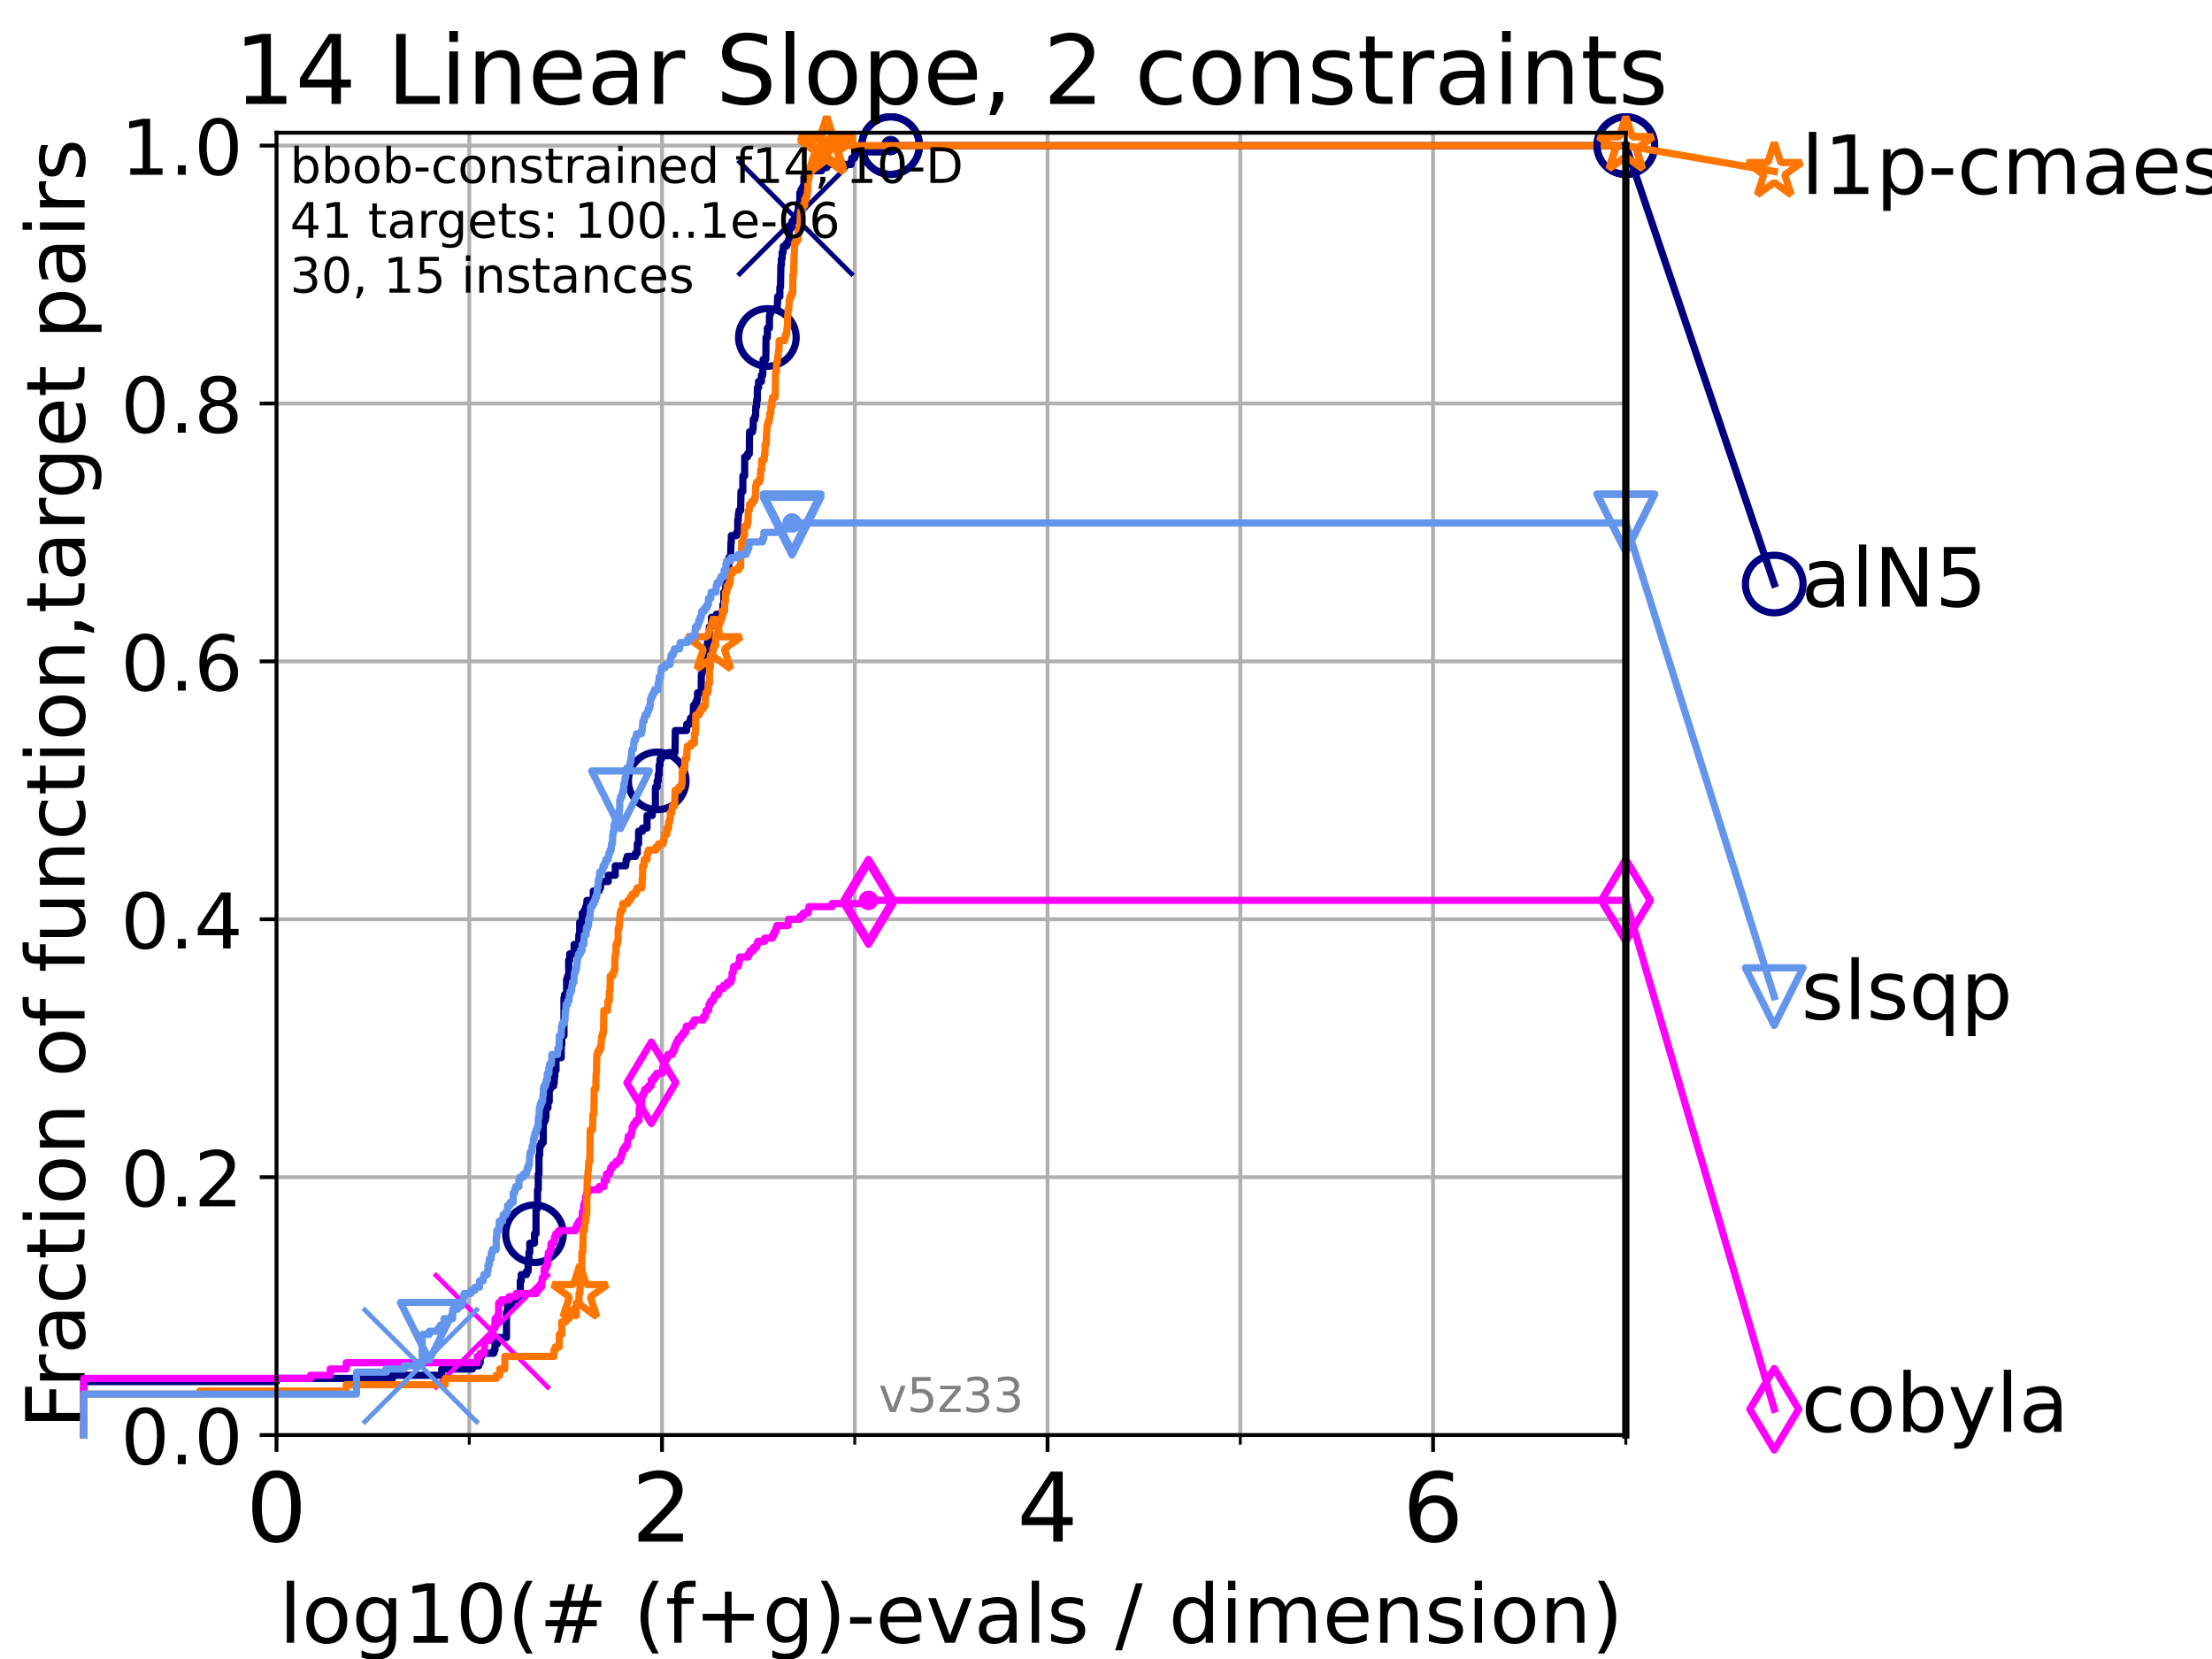 <?xml version="1.0" encoding="utf-8" standalone="no"?>
<!DOCTYPE svg PUBLIC "-//W3C//DTD SVG 1.1//EN"
  "http://www.w3.org/Graphics/SVG/1.1/DTD/svg11.dtd">
<!-- Created with matplotlib (https://matplotlib.org/) -->
<svg height="345.6pt" version="1.1" viewBox="0 0 460.8 345.6" width="460.8pt" xmlns="http://www.w3.org/2000/svg" xmlns:xlink="http://www.w3.org/1999/xlink">
 <defs>
  <style type="text/css">*{stroke-linecap:butt;stroke-linejoin:round;}</style>
 </defs>
 <g id="figure_1">
  <g id="patch_1">
   <path d="M 0 345.6 
L 460.8 345.6 
L 460.8 0 
L 0 0 
z
" style="fill:#ffffff;"/>
  </g>
  <g id="axes_1">
   <g id="patch_2">
    <path d="M 57.6 298.944 
L 338.688 298.944 
L 338.688 27.648 
L 57.6 27.648 
z
" style="fill:#ffffff;"/>
   </g>
   <g id="matplotlib.axis_1">
    <g id="xtick_1">
     <g id="line2d_1">
      <path clip-path="url(#p4047055fb3)" d="M 57.6 298.944 
L 57.6 27.648 
" style="fill:none;stroke:#b0b0b0;stroke-linecap:square;stroke-width:0.8;"/>
     </g>
     <g id="line2d_2">
      <defs>
       <path d="M 0 0 
L 0 3.5 
" id="ma14ba837b9" style="stroke:#000000;stroke-width:0.8;"/>
      </defs>
      <g>
       <use style="stroke:#000000;stroke-width:0.8;" x="57.6" xlink:href="#ma14ba837b9" y="298.944"/>
      </g>
     </g>
     <g id="text_1">
      <!-- 0 -->
      <g transform="translate(51.237 321.141)scale(0.2 -0.2)">
       <defs>
        <path d="M 31.781 66.406 
Q 24.172 66.406 20.328 58.906 
Q 16.5 51.422 16.5 36.375 
Q 16.5 21.391 20.328 13.891 
Q 24.172 6.391 31.781 6.391 
Q 39.453 6.391 43.281 13.891 
Q 47.125 21.391 47.125 36.375 
Q 47.125 51.422 43.281 58.906 
Q 39.453 66.406 31.781 66.406 
z
M 31.781 74.219 
Q 44.047 74.219 50.516 64.516 
Q 56.984 54.828 56.984 36.375 
Q 56.984 17.969 50.516 8.266 
Q 44.047 -1.422 31.781 -1.422 
Q 19.531 -1.422 13.062 8.266 
Q 6.594 17.969 6.594 36.375 
Q 6.594 54.828 13.062 64.516 
Q 19.531 74.219 31.781 74.219 
z
" id="DejaVuSans-48"/>
       </defs>
       <use xlink:href="#DejaVuSans-48"/>
      </g>
     </g>
    </g>
    <g id="xtick_2">
     <g id="line2d_3">
      <path clip-path="url(#p4047055fb3)" d="M 137.911 298.944 
L 137.911 27.648 
" style="fill:none;stroke:#b0b0b0;stroke-linecap:square;stroke-width:0.8;"/>
     </g>
     <g id="line2d_4">
      <g>
       <use style="stroke:#000000;stroke-width:0.8;" x="137.911" xlink:href="#ma14ba837b9" y="298.944"/>
      </g>
     </g>
     <g id="text_2">
      <!-- 2 -->
      <g transform="translate(131.548 321.141)scale(0.2 -0.2)">
       <defs>
        <path d="M 19.188 8.297 
L 53.609 8.297 
L 53.609 0 
L 7.328 0 
L 7.328 8.297 
Q 12.938 14.109 22.625 23.891 
Q 32.328 33.688 34.812 36.531 
Q 39.547 41.844 41.422 45.531 
Q 43.312 49.219 43.312 52.781 
Q 43.312 58.594 39.234 62.25 
Q 35.156 65.922 28.609 65.922 
Q 23.969 65.922 18.812 64.312 
Q 13.672 62.703 7.812 59.422 
L 7.812 69.391 
Q 13.766 71.781 18.938 73 
Q 24.125 74.219 28.422 74.219 
Q 39.75 74.219 46.484 68.547 
Q 53.219 62.891 53.219 53.422 
Q 53.219 48.922 51.531 44.891 
Q 49.859 40.875 45.406 35.406 
Q 44.188 33.984 37.641 27.219 
Q 31.109 20.453 19.188 8.297 
z
" id="DejaVuSans-50"/>
       </defs>
       <use xlink:href="#DejaVuSans-50"/>
      </g>
     </g>
    </g>
    <g id="xtick_3">
     <g id="line2d_5">
      <path clip-path="url(#p4047055fb3)" d="M 218.222 298.944 
L 218.222 27.648 
" style="fill:none;stroke:#b0b0b0;stroke-linecap:square;stroke-width:0.8;"/>
     </g>
     <g id="line2d_6">
      <g>
       <use style="stroke:#000000;stroke-width:0.8;" x="218.222" xlink:href="#ma14ba837b9" y="298.944"/>
      </g>
     </g>
     <g id="text_3">
      <!-- 4 -->
      <g transform="translate(211.859 321.141)scale(0.2 -0.2)">
       <defs>
        <path d="M 37.797 64.312 
L 12.891 25.391 
L 37.797 25.391 
z
M 35.203 72.906 
L 47.609 72.906 
L 47.609 25.391 
L 58.016 25.391 
L 58.016 17.188 
L 47.609 17.188 
L 47.609 0 
L 37.797 0 
L 37.797 17.188 
L 4.891 17.188 
L 4.891 26.703 
z
" id="DejaVuSans-52"/>
       </defs>
       <use xlink:href="#DejaVuSans-52"/>
      </g>
     </g>
    </g>
    <g id="xtick_4">
     <g id="line2d_7">
      <path clip-path="url(#p4047055fb3)" d="M 298.533 298.944 
L 298.533 27.648 
" style="fill:none;stroke:#b0b0b0;stroke-linecap:square;stroke-width:0.8;"/>
     </g>
     <g id="line2d_8">
      <g>
       <use style="stroke:#000000;stroke-width:0.8;" x="298.533" xlink:href="#ma14ba837b9" y="298.944"/>
      </g>
     </g>
     <g id="text_4">
      <!-- 6 -->
      <g transform="translate(292.17 321.141)scale(0.2 -0.2)">
       <defs>
        <path d="M 33.016 40.375 
Q 26.375 40.375 22.484 35.828 
Q 18.609 31.297 18.609 23.391 
Q 18.609 15.531 22.484 10.953 
Q 26.375 6.391 33.016 6.391 
Q 39.656 6.391 43.531 10.953 
Q 47.406 15.531 47.406 23.391 
Q 47.406 31.297 43.531 35.828 
Q 39.656 40.375 33.016 40.375 
z
M 52.594 71.297 
L 52.594 62.312 
Q 48.875 64.062 45.094 64.984 
Q 41.312 65.922 37.594 65.922 
Q 27.828 65.922 22.672 59.328 
Q 17.531 52.734 16.797 39.406 
Q 19.672 43.656 24.016 45.922 
Q 28.375 48.188 33.594 48.188 
Q 44.578 48.188 50.953 41.516 
Q 57.328 34.859 57.328 23.391 
Q 57.328 12.156 50.688 5.359 
Q 44.047 -1.422 33.016 -1.422 
Q 20.359 -1.422 13.672 8.266 
Q 6.984 17.969 6.984 36.375 
Q 6.984 53.656 15.188 63.938 
Q 23.391 74.219 37.203 74.219 
Q 40.922 74.219 44.703 73.484 
Q 48.484 72.75 52.594 71.297 
z
" id="DejaVuSans-54"/>
       </defs>
       <use xlink:href="#DejaVuSans-54"/>
      </g>
     </g>
    </g>
    <g id="xtick_5">
     <g id="line2d_9">
      <path clip-path="url(#p4047055fb3)" d="M 97.755 298.944 
L 97.755 27.648 
" style="fill:none;stroke:#b0b0b0;stroke-linecap:square;stroke-width:0.8;"/>
     </g>
     <g id="line2d_10">
      <defs>
       <path d="M 0 0 
L 0 2 
" id="m6bf019f581" style="stroke:#000000;stroke-width:0.6;"/>
      </defs>
      <g>
       <use style="stroke:#000000;stroke-width:0.6;" x="97.755" xlink:href="#m6bf019f581" y="298.944"/>
      </g>
     </g>
    </g>
    <g id="xtick_6">
     <g id="line2d_11">
      <path clip-path="url(#p4047055fb3)" d="M 178.066 298.944 
L 178.066 27.648 
" style="fill:none;stroke:#b0b0b0;stroke-linecap:square;stroke-width:0.8;"/>
     </g>
     <g id="line2d_12">
      <g>
       <use style="stroke:#000000;stroke-width:0.6;" x="178.066" xlink:href="#m6bf019f581" y="298.944"/>
      </g>
     </g>
    </g>
    <g id="xtick_7">
     <g id="line2d_13">
      <path clip-path="url(#p4047055fb3)" d="M 258.377 298.944 
L 258.377 27.648 
" style="fill:none;stroke:#b0b0b0;stroke-linecap:square;stroke-width:0.8;"/>
     </g>
     <g id="line2d_14">
      <g>
       <use style="stroke:#000000;stroke-width:0.6;" x="258.377" xlink:href="#m6bf019f581" y="298.944"/>
      </g>
     </g>
    </g>
    <g id="xtick_8">
     <g id="line2d_15">
      <path clip-path="url(#p4047055fb3)" d="M 338.688 298.944 
L 338.688 27.648 
" style="fill:none;stroke:#b0b0b0;stroke-linecap:square;stroke-width:0.8;"/>
     </g>
     <g id="line2d_16">
      <g>
       <use style="stroke:#000000;stroke-width:0.6;" x="338.688" xlink:href="#m6bf019f581" y="298.944"/>
      </g>
     </g>
    </g>
    <g id="text_5">
     <!-- log10(# (f+g)-evals / dimension) -->
     <g transform="translate(58.145 342.218)scale(0.17 -0.17)">
      <defs>
       <path d="M 9.422 75.984 
L 18.406 75.984 
L 18.406 0 
L 9.422 0 
z
" id="DejaVuSans-108"/>
       <path d="M 30.609 48.391 
Q 23.391 48.391 19.188 42.75 
Q 14.984 37.109 14.984 27.297 
Q 14.984 17.484 19.156 11.844 
Q 23.344 6.203 30.609 6.203 
Q 37.797 6.203 41.984 11.859 
Q 46.188 17.531 46.188 27.297 
Q 46.188 37.016 41.984 42.703 
Q 37.797 48.391 30.609 48.391 
z
M 30.609 56 
Q 42.328 56 49.016 48.375 
Q 55.719 40.766 55.719 27.297 
Q 55.719 13.875 49.016 6.219 
Q 42.328 -1.422 30.609 -1.422 
Q 18.844 -1.422 12.172 6.219 
Q 5.516 13.875 5.516 27.297 
Q 5.516 40.766 12.172 48.375 
Q 18.844 56 30.609 56 
z
" id="DejaVuSans-111"/>
       <path d="M 45.406 27.984 
Q 45.406 37.75 41.375 43.109 
Q 37.359 48.484 30.078 48.484 
Q 22.859 48.484 18.828 43.109 
Q 14.797 37.75 14.797 27.984 
Q 14.797 18.266 18.828 12.891 
Q 22.859 7.516 30.078 7.516 
Q 37.359 7.516 41.375 12.891 
Q 45.406 18.266 45.406 27.984 
z
M 54.391 6.781 
Q 54.391 -7.172 48.188 -13.984 
Q 42 -20.797 29.203 -20.797 
Q 24.469 -20.797 20.266 -20.094 
Q 16.062 -19.391 12.109 -17.922 
L 12.109 -9.188 
Q 16.062 -11.328 19.922 -12.344 
Q 23.781 -13.375 27.781 -13.375 
Q 36.625 -13.375 41.016 -8.766 
Q 45.406 -4.156 45.406 5.172 
L 45.406 9.625 
Q 42.625 4.781 38.281 2.391 
Q 33.938 0 27.875 0 
Q 17.828 0 11.672 7.656 
Q 5.516 15.328 5.516 27.984 
Q 5.516 40.672 11.672 48.328 
Q 17.828 56 27.875 56 
Q 33.938 56 38.281 53.609 
Q 42.625 51.219 45.406 46.391 
L 45.406 54.688 
L 54.391 54.688 
z
" id="DejaVuSans-103"/>
       <path d="M 12.406 8.297 
L 28.516 8.297 
L 28.516 63.922 
L 10.984 60.406 
L 10.984 69.391 
L 28.422 72.906 
L 38.281 72.906 
L 38.281 8.297 
L 54.391 8.297 
L 54.391 0 
L 12.406 0 
z
" id="DejaVuSans-49"/>
       <path d="M 31 75.875 
Q 24.469 64.656 21.281 53.656 
Q 18.109 42.672 18.109 31.391 
Q 18.109 20.125 21.312 9.062 
Q 24.516 -2 31 -13.188 
L 23.188 -13.188 
Q 15.875 -1.703 12.234 9.375 
Q 8.594 20.453 8.594 31.391 
Q 8.594 42.281 12.203 53.312 
Q 15.828 64.359 23.188 75.875 
z
" id="DejaVuSans-40"/>
       <path d="M 51.125 44 
L 36.922 44 
L 32.812 27.688 
L 47.125 27.688 
z
M 43.797 71.781 
L 38.719 51.516 
L 52.984 51.516 
L 58.109 71.781 
L 65.922 71.781 
L 60.891 51.516 
L 76.125 51.516 
L 76.125 44 
L 58.984 44 
L 54.984 27.688 
L 70.516 27.688 
L 70.516 20.219 
L 53.078 20.219 
L 48 0 
L 40.188 0 
L 45.219 20.219 
L 30.906 20.219 
L 25.875 0 
L 18.016 0 
L 23.094 20.219 
L 7.719 20.219 
L 7.719 27.688 
L 24.906 27.688 
L 29 44 
L 13.281 44 
L 13.281 51.516 
L 30.906 51.516 
L 35.891 71.781 
z
" id="DejaVuSans-35"/>
       <path id="DejaVuSans-32"/>
       <path d="M 37.109 75.984 
L 37.109 68.5 
L 28.516 68.5 
Q 23.688 68.5 21.797 66.547 
Q 19.922 64.594 19.922 59.516 
L 19.922 54.688 
L 34.719 54.688 
L 34.719 47.703 
L 19.922 47.703 
L 19.922 0 
L 10.891 0 
L 10.891 47.703 
L 2.297 47.703 
L 2.297 54.688 
L 10.891 54.688 
L 10.891 58.5 
Q 10.891 67.625 15.141 71.797 
Q 19.391 75.984 28.609 75.984 
z
" id="DejaVuSans-102"/>
       <path d="M 46 62.703 
L 46 35.5 
L 73.188 35.5 
L 73.188 27.203 
L 46 27.203 
L 46 0 
L 37.797 0 
L 37.797 27.203 
L 10.594 27.203 
L 10.594 35.5 
L 37.797 35.5 
L 37.797 62.703 
z
" id="DejaVuSans-43"/>
       <path d="M 8.016 75.875 
L 15.828 75.875 
Q 23.141 64.359 26.781 53.312 
Q 30.422 42.281 30.422 31.391 
Q 30.422 20.453 26.781 9.375 
Q 23.141 -1.703 15.828 -13.188 
L 8.016 -13.188 
Q 14.5 -2 17.703 9.062 
Q 20.906 20.125 20.906 31.391 
Q 20.906 42.672 17.703 53.656 
Q 14.5 64.656 8.016 75.875 
z
" id="DejaVuSans-41"/>
       <path d="M 4.891 31.391 
L 31.203 31.391 
L 31.203 23.391 
L 4.891 23.391 
z
" id="DejaVuSans-45"/>
       <path d="M 56.203 29.594 
L 56.203 25.203 
L 14.891 25.203 
Q 15.484 15.922 20.484 11.062 
Q 25.484 6.203 34.422 6.203 
Q 39.594 6.203 44.453 7.469 
Q 49.312 8.734 54.109 11.281 
L 54.109 2.781 
Q 49.266 0.734 44.188 -0.344 
Q 39.109 -1.422 33.891 -1.422 
Q 20.797 -1.422 13.156 6.188 
Q 5.516 13.812 5.516 26.812 
Q 5.516 40.234 12.766 48.109 
Q 20.016 56 32.328 56 
Q 43.359 56 49.781 48.891 
Q 56.203 41.797 56.203 29.594 
z
M 47.219 32.234 
Q 47.125 39.594 43.094 43.984 
Q 39.062 48.391 32.422 48.391 
Q 24.906 48.391 20.391 44.141 
Q 15.875 39.891 15.188 32.172 
z
" id="DejaVuSans-101"/>
       <path d="M 2.984 54.688 
L 12.5 54.688 
L 29.594 8.797 
L 46.688 54.688 
L 56.203 54.688 
L 35.688 0 
L 23.484 0 
z
" id="DejaVuSans-118"/>
       <path d="M 34.281 27.484 
Q 23.391 27.484 19.188 25 
Q 14.984 22.516 14.984 16.5 
Q 14.984 11.719 18.141 8.906 
Q 21.297 6.109 26.703 6.109 
Q 34.188 6.109 38.703 11.406 
Q 43.219 16.703 43.219 25.484 
L 43.219 27.484 
z
M 52.203 31.203 
L 52.203 0 
L 43.219 0 
L 43.219 8.297 
Q 40.141 3.328 35.547 0.953 
Q 30.953 -1.422 24.312 -1.422 
Q 15.922 -1.422 10.953 3.297 
Q 6 8.016 6 15.922 
Q 6 25.141 12.172 29.828 
Q 18.359 34.516 30.609 34.516 
L 43.219 34.516 
L 43.219 35.406 
Q 43.219 41.609 39.141 45 
Q 35.062 48.391 27.688 48.391 
Q 23 48.391 18.547 47.266 
Q 14.109 46.141 10.016 43.891 
L 10.016 52.203 
Q 14.938 54.109 19.578 55.047 
Q 24.219 56 28.609 56 
Q 40.484 56 46.344 49.844 
Q 52.203 43.703 52.203 31.203 
z
" id="DejaVuSans-97"/>
       <path d="M 44.281 53.078 
L 44.281 44.578 
Q 40.484 46.531 36.375 47.5 
Q 32.281 48.484 27.875 48.484 
Q 21.188 48.484 17.844 46.438 
Q 14.5 44.391 14.5 40.281 
Q 14.5 37.156 16.891 35.375 
Q 19.281 33.594 26.516 31.984 
L 29.594 31.297 
Q 39.156 29.25 43.188 25.516 
Q 47.219 21.781 47.219 15.094 
Q 47.219 7.469 41.188 3.016 
Q 35.156 -1.422 24.609 -1.422 
Q 20.219 -1.422 15.453 -0.562 
Q 10.688 0.297 5.422 2 
L 5.422 11.281 
Q 10.406 8.688 15.234 7.391 
Q 20.062 6.109 24.812 6.109 
Q 31.156 6.109 34.562 8.281 
Q 37.984 10.453 37.984 14.406 
Q 37.984 18.062 35.516 20.016 
Q 33.062 21.969 24.703 23.781 
L 21.578 24.516 
Q 13.234 26.266 9.516 29.906 
Q 5.812 33.547 5.812 39.891 
Q 5.812 47.609 11.281 51.797 
Q 16.75 56 26.812 56 
Q 31.781 56 36.172 55.266 
Q 40.578 54.547 44.281 53.078 
z
" id="DejaVuSans-115"/>
       <path d="M 25.391 72.906 
L 33.688 72.906 
L 8.297 -9.281 
L 0 -9.281 
z
" id="DejaVuSans-47"/>
       <path d="M 45.406 46.391 
L 45.406 75.984 
L 54.391 75.984 
L 54.391 0 
L 45.406 0 
L 45.406 8.203 
Q 42.578 3.328 38.25 0.953 
Q 33.938 -1.422 27.875 -1.422 
Q 17.969 -1.422 11.734 6.484 
Q 5.516 14.406 5.516 27.297 
Q 5.516 40.188 11.734 48.094 
Q 17.969 56 27.875 56 
Q 33.938 56 38.25 53.625 
Q 42.578 51.266 45.406 46.391 
z
M 14.797 27.297 
Q 14.797 17.391 18.875 11.75 
Q 22.953 6.109 30.078 6.109 
Q 37.203 6.109 41.297 11.75 
Q 45.406 17.391 45.406 27.297 
Q 45.406 37.203 41.297 42.844 
Q 37.203 48.484 30.078 48.484 
Q 22.953 48.484 18.875 42.844 
Q 14.797 37.203 14.797 27.297 
z
" id="DejaVuSans-100"/>
       <path d="M 9.422 54.688 
L 18.406 54.688 
L 18.406 0 
L 9.422 0 
z
M 9.422 75.984 
L 18.406 75.984 
L 18.406 64.594 
L 9.422 64.594 
z
" id="DejaVuSans-105"/>
       <path d="M 52 44.188 
Q 55.375 50.25 60.062 53.125 
Q 64.75 56 71.094 56 
Q 79.641 56 84.281 50.016 
Q 88.922 44.047 88.922 33.016 
L 88.922 0 
L 79.891 0 
L 79.891 32.719 
Q 79.891 40.578 77.094 44.375 
Q 74.312 48.188 68.609 48.188 
Q 61.625 48.188 57.562 43.547 
Q 53.516 38.922 53.516 30.906 
L 53.516 0 
L 44.484 0 
L 44.484 32.719 
Q 44.484 40.625 41.703 44.406 
Q 38.922 48.188 33.109 48.188 
Q 26.219 48.188 22.156 43.531 
Q 18.109 38.875 18.109 30.906 
L 18.109 0 
L 9.078 0 
L 9.078 54.688 
L 18.109 54.688 
L 18.109 46.188 
Q 21.188 51.219 25.484 53.609 
Q 29.781 56 35.688 56 
Q 41.656 56 45.828 52.969 
Q 50 49.953 52 44.188 
z
" id="DejaVuSans-109"/>
       <path d="M 54.891 33.016 
L 54.891 0 
L 45.906 0 
L 45.906 32.719 
Q 45.906 40.484 42.875 44.328 
Q 39.844 48.188 33.797 48.188 
Q 26.516 48.188 22.312 43.547 
Q 18.109 38.922 18.109 30.906 
L 18.109 0 
L 9.078 0 
L 9.078 54.688 
L 18.109 54.688 
L 18.109 46.188 
Q 21.344 51.125 25.703 53.562 
Q 30.078 56 35.797 56 
Q 45.219 56 50.047 50.172 
Q 54.891 44.344 54.891 33.016 
z
" id="DejaVuSans-110"/>
      </defs>
      <use xlink:href="#DejaVuSans-108"/>
      <use x="27.783" xlink:href="#DejaVuSans-111"/>
      <use x="88.965" xlink:href="#DejaVuSans-103"/>
      <use x="152.441" xlink:href="#DejaVuSans-49"/>
      <use x="216.064" xlink:href="#DejaVuSans-48"/>
      <use x="279.688" xlink:href="#DejaVuSans-40"/>
      <use x="318.701" xlink:href="#DejaVuSans-35"/>
      <use x="402.49" xlink:href="#DejaVuSans-32"/>
      <use x="434.277" xlink:href="#DejaVuSans-40"/>
      <use x="473.291" xlink:href="#DejaVuSans-102"/>
      <use x="508.496" xlink:href="#DejaVuSans-43"/>
      <use x="592.285" xlink:href="#DejaVuSans-103"/>
      <use x="655.762" xlink:href="#DejaVuSans-41"/>
      <use x="694.775" xlink:href="#DejaVuSans-45"/>
      <use x="730.859" xlink:href="#DejaVuSans-101"/>
      <use x="792.383" xlink:href="#DejaVuSans-118"/>
      <use x="851.562" xlink:href="#DejaVuSans-97"/>
      <use x="912.842" xlink:href="#DejaVuSans-108"/>
      <use x="940.625" xlink:href="#DejaVuSans-115"/>
      <use x="992.725" xlink:href="#DejaVuSans-32"/>
      <use x="1024.512" xlink:href="#DejaVuSans-47"/>
      <use x="1058.203" xlink:href="#DejaVuSans-32"/>
      <use x="1089.99" xlink:href="#DejaVuSans-100"/>
      <use x="1153.467" xlink:href="#DejaVuSans-105"/>
      <use x="1181.25" xlink:href="#DejaVuSans-109"/>
      <use x="1278.662" xlink:href="#DejaVuSans-101"/>
      <use x="1340.186" xlink:href="#DejaVuSans-110"/>
      <use x="1403.564" xlink:href="#DejaVuSans-115"/>
      <use x="1455.664" xlink:href="#DejaVuSans-105"/>
      <use x="1483.447" xlink:href="#DejaVuSans-111"/>
      <use x="1544.629" xlink:href="#DejaVuSans-110"/>
      <use x="1608.008" xlink:href="#DejaVuSans-41"/>
     </g>
    </g>
   </g>
   <g id="matplotlib.axis_2">
    <g id="ytick_1">
     <g id="line2d_17">
      <path clip-path="url(#p4047055fb3)" d="M 57.6 298.944 
L 338.688 298.944 
" style="fill:none;stroke:#b0b0b0;stroke-linecap:square;stroke-width:0.8;"/>
     </g>
     <g id="line2d_18">
      <defs>
       <path d="M 0 0 
L -3.5 0 
" id="m899af49f86" style="stroke:#000000;stroke-width:0.8;"/>
      </defs>
      <g>
       <use style="stroke:#000000;stroke-width:0.8;" x="57.6" xlink:href="#m899af49f86" y="298.944"/>
      </g>
     </g>
     <g id="text_6">
      <!-- 0.0 -->
      <g transform="translate(25.155 305.023)scale(0.16 -0.16)">
       <defs>
        <path d="M 10.688 12.406 
L 21 12.406 
L 21 0 
L 10.688 0 
z
" id="DejaVuSans-46"/>
       </defs>
       <use xlink:href="#DejaVuSans-48"/>
       <use x="63.623" xlink:href="#DejaVuSans-46"/>
       <use x="95.41" xlink:href="#DejaVuSans-48"/>
      </g>
     </g>
    </g>
    <g id="ytick_2">
     <g id="line2d_19">
      <path clip-path="url(#p4047055fb3)" d="M 57.6 245.222 
L 338.688 245.222 
" style="fill:none;stroke:#b0b0b0;stroke-linecap:square;stroke-width:0.8;"/>
     </g>
     <g id="line2d_20">
      <g>
       <use style="stroke:#000000;stroke-width:0.8;" x="57.6" xlink:href="#m899af49f86" y="245.222"/>
      </g>
     </g>
     <g id="text_7">
      <!-- 0.2 -->
      <g transform="translate(25.155 251.301)scale(0.16 -0.16)">
       <use xlink:href="#DejaVuSans-48"/>
       <use x="63.623" xlink:href="#DejaVuSans-46"/>
       <use x="95.41" xlink:href="#DejaVuSans-50"/>
      </g>
     </g>
    </g>
    <g id="ytick_3">
     <g id="line2d_21">
      <path clip-path="url(#p4047055fb3)" d="M 57.6 191.5 
L 338.688 191.5 
" style="fill:none;stroke:#b0b0b0;stroke-linecap:square;stroke-width:0.8;"/>
     </g>
     <g id="line2d_22">
      <g>
       <use style="stroke:#000000;stroke-width:0.8;" x="57.6" xlink:href="#m899af49f86" y="191.5"/>
      </g>
     </g>
     <g id="text_8">
      <!-- 0.4 -->
      <g transform="translate(25.155 197.579)scale(0.16 -0.16)">
       <use xlink:href="#DejaVuSans-48"/>
       <use x="63.623" xlink:href="#DejaVuSans-46"/>
       <use x="95.41" xlink:href="#DejaVuSans-52"/>
      </g>
     </g>
    </g>
    <g id="ytick_4">
     <g id="line2d_23">
      <path clip-path="url(#p4047055fb3)" d="M 57.6 137.778 
L 338.688 137.778 
" style="fill:none;stroke:#b0b0b0;stroke-linecap:square;stroke-width:0.8;"/>
     </g>
     <g id="line2d_24">
      <g>
       <use style="stroke:#000000;stroke-width:0.8;" x="57.6" xlink:href="#m899af49f86" y="137.778"/>
      </g>
     </g>
     <g id="text_9">
      <!-- 0.6 -->
      <g transform="translate(25.155 143.857)scale(0.16 -0.16)">
       <use xlink:href="#DejaVuSans-48"/>
       <use x="63.623" xlink:href="#DejaVuSans-46"/>
       <use x="95.41" xlink:href="#DejaVuSans-54"/>
      </g>
     </g>
    </g>
    <g id="ytick_5">
     <g id="line2d_25">
      <path clip-path="url(#p4047055fb3)" d="M 57.6 84.056 
L 338.688 84.056 
" style="fill:none;stroke:#b0b0b0;stroke-linecap:square;stroke-width:0.8;"/>
     </g>
     <g id="line2d_26">
      <g>
       <use style="stroke:#000000;stroke-width:0.8;" x="57.6" xlink:href="#m899af49f86" y="84.056"/>
      </g>
     </g>
     <g id="text_10">
      <!-- 0.8 -->
      <g transform="translate(25.155 90.135)scale(0.16 -0.16)">
       <defs>
        <path d="M 31.781 34.625 
Q 24.75 34.625 20.719 30.859 
Q 16.703 27.094 16.703 20.516 
Q 16.703 13.922 20.719 10.156 
Q 24.75 6.391 31.781 6.391 
Q 38.812 6.391 42.859 10.172 
Q 46.922 13.969 46.922 20.516 
Q 46.922 27.094 42.891 30.859 
Q 38.875 34.625 31.781 34.625 
z
M 21.922 38.812 
Q 15.578 40.375 12.031 44.719 
Q 8.5 49.078 8.5 55.328 
Q 8.5 64.062 14.719 69.141 
Q 20.953 74.219 31.781 74.219 
Q 42.672 74.219 48.875 69.141 
Q 55.078 64.062 55.078 55.328 
Q 55.078 49.078 51.531 44.719 
Q 48 40.375 41.703 38.812 
Q 48.828 37.156 52.797 32.312 
Q 56.781 27.484 56.781 20.516 
Q 56.781 9.906 50.312 4.234 
Q 43.844 -1.422 31.781 -1.422 
Q 19.734 -1.422 13.25 4.234 
Q 6.781 9.906 6.781 20.516 
Q 6.781 27.484 10.781 32.312 
Q 14.797 37.156 21.922 38.812 
z
M 18.312 54.391 
Q 18.312 48.734 21.844 45.562 
Q 25.391 42.391 31.781 42.391 
Q 38.141 42.391 41.719 45.562 
Q 45.312 48.734 45.312 54.391 
Q 45.312 60.062 41.719 63.234 
Q 38.141 66.406 31.781 66.406 
Q 25.391 66.406 21.844 63.234 
Q 18.312 60.062 18.312 54.391 
z
" id="DejaVuSans-56"/>
       </defs>
       <use xlink:href="#DejaVuSans-48"/>
       <use x="63.623" xlink:href="#DejaVuSans-46"/>
       <use x="95.41" xlink:href="#DejaVuSans-56"/>
      </g>
     </g>
    </g>
    <g id="ytick_6">
     <g id="line2d_27">
      <path clip-path="url(#p4047055fb3)" d="M 57.6 30.334 
L 338.688 30.334 
" style="fill:none;stroke:#b0b0b0;stroke-linecap:square;stroke-width:0.8;"/>
     </g>
     <g id="line2d_28">
      <g>
       <use style="stroke:#000000;stroke-width:0.8;" x="57.6" xlink:href="#m899af49f86" y="30.334"/>
      </g>
     </g>
     <g id="text_11">
      <!-- 1.0 -->
      <g transform="translate(25.155 36.413)scale(0.16 -0.16)">
       <use xlink:href="#DejaVuSans-49"/>
       <use x="63.623" xlink:href="#DejaVuSans-46"/>
       <use x="95.41" xlink:href="#DejaVuSans-48"/>
      </g>
     </g>
    </g>
    <g id="text_12">
     <!-- Fraction of function,target pairs -->
     <g transform="translate(17.62 297.681)rotate(-90)scale(0.17 -0.17)">
      <defs>
       <path d="M 9.812 72.906 
L 51.703 72.906 
L 51.703 64.594 
L 19.672 64.594 
L 19.672 43.109 
L 48.578 43.109 
L 48.578 34.812 
L 19.672 34.812 
L 19.672 0 
L 9.812 0 
z
" id="DejaVuSans-70"/>
       <path d="M 41.109 46.297 
Q 39.594 47.172 37.812 47.578 
Q 36.031 48 33.891 48 
Q 26.266 48 22.188 43.047 
Q 18.109 38.094 18.109 28.812 
L 18.109 0 
L 9.078 0 
L 9.078 54.688 
L 18.109 54.688 
L 18.109 46.188 
Q 20.953 51.172 25.484 53.578 
Q 30.031 56 36.531 56 
Q 37.453 56 38.578 55.875 
Q 39.703 55.766 41.062 55.516 
z
" id="DejaVuSans-114"/>
       <path d="M 48.781 52.594 
L 48.781 44.188 
Q 44.969 46.297 41.141 47.344 
Q 37.312 48.391 33.406 48.391 
Q 24.656 48.391 19.812 42.844 
Q 14.984 37.312 14.984 27.297 
Q 14.984 17.281 19.812 11.734 
Q 24.656 6.203 33.406 6.203 
Q 37.312 6.203 41.141 7.25 
Q 44.969 8.297 48.781 10.406 
L 48.781 2.094 
Q 45.016 0.344 40.984 -0.531 
Q 36.969 -1.422 32.422 -1.422 
Q 20.062 -1.422 12.781 6.344 
Q 5.516 14.109 5.516 27.297 
Q 5.516 40.672 12.859 48.328 
Q 20.219 56 33.016 56 
Q 37.156 56 41.109 55.141 
Q 45.062 54.297 48.781 52.594 
z
" id="DejaVuSans-99"/>
       <path d="M 18.312 70.219 
L 18.312 54.688 
L 36.812 54.688 
L 36.812 47.703 
L 18.312 47.703 
L 18.312 18.016 
Q 18.312 11.328 20.141 9.422 
Q 21.969 7.516 27.594 7.516 
L 36.812 7.516 
L 36.812 0 
L 27.594 0 
Q 17.188 0 13.234 3.875 
Q 9.281 7.766 9.281 18.016 
L 9.281 47.703 
L 2.688 47.703 
L 2.688 54.688 
L 9.281 54.688 
L 9.281 70.219 
z
" id="DejaVuSans-116"/>
       <path d="M 8.5 21.578 
L 8.5 54.688 
L 17.484 54.688 
L 17.484 21.922 
Q 17.484 14.156 20.5 10.266 
Q 23.531 6.391 29.594 6.391 
Q 36.859 6.391 41.078 11.031 
Q 45.312 15.672 45.312 23.688 
L 45.312 54.688 
L 54.297 54.688 
L 54.297 0 
L 45.312 0 
L 45.312 8.406 
Q 42.047 3.422 37.719 1 
Q 33.406 -1.422 27.688 -1.422 
Q 18.266 -1.422 13.375 4.438 
Q 8.5 10.297 8.5 21.578 
z
M 31.109 56 
z
" id="DejaVuSans-117"/>
       <path d="M 11.719 12.406 
L 22.016 12.406 
L 22.016 4 
L 14.016 -11.625 
L 7.719 -11.625 
L 11.719 4 
z
" id="DejaVuSans-44"/>
       <path d="M 18.109 8.203 
L 18.109 -20.797 
L 9.078 -20.797 
L 9.078 54.688 
L 18.109 54.688 
L 18.109 46.391 
Q 20.953 51.266 25.266 53.625 
Q 29.594 56 35.594 56 
Q 45.562 56 51.781 48.094 
Q 58.016 40.188 58.016 27.297 
Q 58.016 14.406 51.781 6.484 
Q 45.562 -1.422 35.594 -1.422 
Q 29.594 -1.422 25.266 0.953 
Q 20.953 3.328 18.109 8.203 
z
M 48.688 27.297 
Q 48.688 37.203 44.609 42.844 
Q 40.531 48.484 33.406 48.484 
Q 26.266 48.484 22.188 42.844 
Q 18.109 37.203 18.109 27.297 
Q 18.109 17.391 22.188 11.75 
Q 26.266 6.109 33.406 6.109 
Q 40.531 6.109 44.609 11.75 
Q 48.688 17.391 48.688 27.297 
z
" id="DejaVuSans-112"/>
      </defs>
      <use xlink:href="#DejaVuSans-70"/>
      <use x="50.27" xlink:href="#DejaVuSans-114"/>
      <use x="91.383" xlink:href="#DejaVuSans-97"/>
      <use x="152.662" xlink:href="#DejaVuSans-99"/>
      <use x="207.643" xlink:href="#DejaVuSans-116"/>
      <use x="246.852" xlink:href="#DejaVuSans-105"/>
      <use x="274.635" xlink:href="#DejaVuSans-111"/>
      <use x="335.816" xlink:href="#DejaVuSans-110"/>
      <use x="399.195" xlink:href="#DejaVuSans-32"/>
      <use x="430.982" xlink:href="#DejaVuSans-111"/>
      <use x="492.164" xlink:href="#DejaVuSans-102"/>
      <use x="527.369" xlink:href="#DejaVuSans-32"/>
      <use x="559.156" xlink:href="#DejaVuSans-102"/>
      <use x="594.361" xlink:href="#DejaVuSans-117"/>
      <use x="657.74" xlink:href="#DejaVuSans-110"/>
      <use x="721.119" xlink:href="#DejaVuSans-99"/>
      <use x="776.1" xlink:href="#DejaVuSans-116"/>
      <use x="815.309" xlink:href="#DejaVuSans-105"/>
      <use x="843.092" xlink:href="#DejaVuSans-111"/>
      <use x="904.273" xlink:href="#DejaVuSans-110"/>
      <use x="967.652" xlink:href="#DejaVuSans-44"/>
      <use x="999.439" xlink:href="#DejaVuSans-116"/>
      <use x="1038.648" xlink:href="#DejaVuSans-97"/>
      <use x="1099.928" xlink:href="#DejaVuSans-114"/>
      <use x="1139.291" xlink:href="#DejaVuSans-103"/>
      <use x="1202.768" xlink:href="#DejaVuSans-101"/>
      <use x="1264.291" xlink:href="#DejaVuSans-116"/>
      <use x="1303.5" xlink:href="#DejaVuSans-32"/>
      <use x="1335.287" xlink:href="#DejaVuSans-112"/>
      <use x="1398.764" xlink:href="#DejaVuSans-97"/>
      <use x="1460.043" xlink:href="#DejaVuSans-105"/>
      <use x="1487.826" xlink:href="#DejaVuSans-114"/>
      <use x="1528.939" xlink:href="#DejaVuSans-115"/>
     </g>
    </g>
   </g>
   <g id="line2d_29">
    <defs>
     <path d="M 0 1.5 
C 0.398 1.5 0.779 1.342 1.061 1.061 
C 1.342 0.779 1.5 0.398 1.5 0 
C 1.5 -0.398 1.342 -0.779 1.061 -1.061 
C 0.779 -1.342 0.398 -1.5 0 -1.5 
C -0.398 -1.5 -0.779 -1.342 -1.061 -1.061 
C -1.342 -0.779 -1.5 -0.398 -1.5 0 
C -1.5 0.398 -1.342 0.779 -1.061 1.061 
C -0.779 1.342 -0.398 1.5 0 1.5 
z
" id="m206a95d0bc" style="stroke:#000080;"/>
    </defs>
    <g>
     <use style="fill:#000080;stroke:#000080;" x="185.53" xlink:href="#m206a95d0bc" y="30.334"/>
     <use style="fill:#000080;stroke:#000080;" x="185.53" xlink:href="#m206a95d0bc" y="30.334"/>
    </g>
   </g>
   <g id="line2d_30">
    <path d="M 17.445 298.944 
L 17.445 287.807 
L 57.6 287.807 
L 57.6 287.151 
L 81.776 287.151 
L 81.776 286.496 
L 92.027 286.496 
L 92.027 285.186 
L 98.439 285.186 
L 98.439 284.531 
L 99.732 284.531 
L 99.732 283.876 
L 100.04 283.876 
L 100.04 282.565 
L 100.344 282.565 
L 100.344 281.91 
L 102.859 281.91 
L 102.859 281.255 
L 103.118 281.255 
L 103.118 279.945 
L 103.623 279.945 
L 103.623 278.634 
L 105.51 278.634 
L 105.51 273.393 
L 105.733 273.393 
L 105.733 272.083 
L 106.594 272.083 
L 106.594 270.773 
L 107.811 270.773 
L 107.811 270.118 
L 108.389 270.118 
L 108.389 266.842 
L 108.578 266.842 
L 108.578 265.532 
L 109.668 265.532 
L 109.668 264.876 
L 110.017 264.876 
L 110.017 262.256 
L 110.189 262.256 
L 110.189 260.946 
L 110.359 260.946 
L 110.359 258.98 
L 111.346 258.98 
L 111.346 257.015 
L 111.663 257.015 
L 111.663 251.773 
L 111.975 251.773 
L 111.975 247.843 
L 112.128 247.843 
L 112.128 244.567 
L 112.281 244.567 
L 112.281 240.636 
L 112.432 240.636 
L 112.432 238.671 
L 112.73 238.671 
L 112.73 238.015 
L 113.168 238.015 
L 113.168 234.085 
L 113.311 234.085 
L 113.311 233.429 
L 113.595 233.429 
L 113.595 232.774 
L 113.735 232.774 
L 113.735 230.809 
L 114.148 230.809 
L 114.148 229.499 
L 114.419 229.499 
L 114.419 226.878 
L 114.685 226.878 
L 114.685 226.223 
L 115.333 226.223 
L 115.333 225.568 
L 115.46 225.568 
L 115.46 224.257 
L 115.586 224.257 
L 115.586 222.947 
L 115.835 222.947 
L 115.835 220.326 
L 116.914 220.326 
L 116.914 217.706 
L 117.03 217.706 
L 117.03 215.74 
L 117.486 215.74 
L 117.486 207.879 
L 117.598 207.879 
L 117.598 207.224 
L 118.04 207.224 
L 118.04 203.948 
L 118.257 203.948 
L 118.257 203.293 
L 118.471 203.293 
L 118.471 200.017 
L 118.682 200.017 
L 118.682 198.707 
L 119.603 198.707 
L 119.603 196.741 
L 120.572 196.741 
L 120.572 194.776 
L 120.759 194.776 
L 120.759 192.155 
L 121.31 192.155 
L 121.31 190.19 
L 121.756 190.19 
L 121.756 189.535 
L 122.018 189.535 
L 122.018 188.879 
L 122.191 188.879 
L 122.277 187.569 
L 123.594 187.569 
L 123.594 185.604 
L 124.818 185.604 
L 124.818 184.949 
L 125.111 184.949 
L 125.111 183.638 
L 126.707 183.638 
L 126.707 182.328 
L 128.169 182.328 
L 128.169 180.363 
L 130.345 180.363 
L 130.452 179.052 
L 130.665 179.052 
L 130.665 178.397 
L 132.375 178.397 
L 132.375 177.742 
L 132.754 177.742 
L 132.754 175.777 
L 133.033 175.777 
L 133.033 173.156 
L 133.844 173.156 
L 133.844 172.501 
L 134.787 172.501 
L 134.787 169.88 
L 135.879 169.88 
L 135.879 168.57 
L 136.532 168.57 
L 136.532 163.984 
L 136.906 163.984 
L 136.906 162.674 
L 137.126 162.674 
L 137.126 161.363 
L 137.308 161.363 
L 137.308 159.398 
L 137.487 159.398 
L 137.487 158.088 
L 137.806 158.088 
L 137.806 157.432 
L 139.221 157.432 
L 139.221 156.777 
L 140.619 156.777 
L 140.679 152.191 
L 143.041 152.191 
L 143.041 150.881 
L 143.679 150.881 
L 143.679 150.226 
L 143.853 150.226 
L 143.853 149.571 
L 144.415 149.571 
L 144.463 146.95 
L 144.912 146.95 
L 144.912 146.295 
L 145.19 146.295 
L 145.19 145.64 
L 145.304 145.64 
L 145.304 144.33 
L 146.064 144.33 
L 146.107 140.399 
L 146.259 140.399 
L 146.259 139.743 
L 146.431 139.743 
L 146.431 137.123 
L 146.749 137.123 
L 146.749 136.468 
L 147.124 136.468 
L 147.124 135.813 
L 147.267 135.813 
L 147.369 133.847 
L 147.53 133.847 
L 147.53 133.192 
L 147.77 133.192 
L 147.77 130.571 
L 148.2 130.571 
L 148.2 128.606 
L 149.232 128.606 
L 149.232 127.951 
L 150.531 127.951 
L 150.582 125.985 
L 150.783 125.985 
L 150.783 123.365 
L 151.146 123.365 
L 151.146 122.055 
L 151.309 122.055 
L 151.309 118.779 
L 151.835 118.779 
L 151.835 116.158 
L 152.176 116.158 
L 152.284 112.883 
L 152.345 112.883 
L 152.345 111.572 
L 153.438 111.572 
L 153.438 110.917 
L 153.68 110.917 
L 153.68 108.296 
L 153.792 108.296 
L 153.834 106.986 
L 153.946 106.986 
L 153.946 106.331 
L 154.29 106.331 
L 154.358 102.4 
L 154.735 102.4 
L 154.761 99.124 
L 155.129 99.124 
L 155.129 95.194 
L 155.704 95.194 
L 155.704 94.538 
L 156.089 94.538 
L 156.151 89.952 
L 156.777 89.952 
L 156.777 89.297 
L 156.895 89.297 
L 156.93 87.332 
L 157.266 87.332 
L 157.266 86.677 
L 157.404 86.677 
L 157.438 84.711 
L 157.619 84.711 
L 157.619 83.401 
L 157.754 83.401 
L 157.776 80.78 
L 158.02 80.78 
L 158.02 79.47 
L 158.615 79.47 
L 158.615 78.16 
L 158.9 78.16 
L 158.963 74.884 
L 159.538 74.884 
L 159.578 70.298 
L 159.858 70.298 
L 159.858 68.333 
L 160.288 68.333 
L 160.288 65.712 
L 160.413 65.712 
L 160.413 65.057 
L 160.68 65.057 
L 160.68 64.402 
L 161.912 64.402 
L 162.008 61.781 
L 162.458 61.781 
L 162.458 59.816 
L 162.594 59.816 
L 162.67 55.23 
L 162.779 55.23 
L 162.779 53.919 
L 162.929 53.919 
L 162.929 52.609 
L 163.128 52.609 
L 163.177 51.299 
L 163.836 51.299 
L 163.836 50.644 
L 164.234 50.644 
L 164.234 49.988 
L 164.372 49.988 
L 164.433 48.023 
L 164.517 48.023 
L 164.517 47.368 
L 164.995 47.368 
L 164.995 46.058 
L 165.548 46.058 
L 165.548 45.402 
L 165.901 45.402 
L 165.901 44.747 
L 166.131 44.747 
L 166.131 44.092 
L 166.324 44.092 
L 166.324 42.782 
L 166.487 42.782 
L 166.487 42.127 
L 166.615 42.127 
L 166.615 40.161 
L 166.849 40.161 
L 166.849 39.506 
L 167.23 39.506 
L 167.23 38.851 
L 167.475 38.851 
L 167.475 36.886 
L 168.3 36.886 
L 168.3 35.575 
L 171.165 35.575 
L 171.165 34.92 
L 172.216 34.92 
L 172.216 34.265 
L 177.3 34.265 
L 177.3 33.61 
L 177.452 33.61 
L 177.452 32.955 
L 178.014 32.955 
L 178.014 32.3 
L 178.367 32.3 
L 178.367 31.644 
L 184.299 31.644 
L 184.299 30.989 
L 185.53 30.989 
L 185.53 30.334 
L 338.688 30.334 
L 338.688 30.334 
" style="fill:none;stroke:#000080;stroke-linecap:square;stroke-width:1.5;"/>
   </g>
   <g id="line2d_31">
    <defs>
     <path d="M 0 6 
C 1.591 6 3.117 5.368 4.243 4.243 
C 5.368 3.117 6 1.591 6 0 
C 6 -1.591 5.368 -3.117 4.243 -4.243 
C 3.117 -5.368 1.591 -6 0 -6 
C -1.591 -6 -3.117 -5.368 -4.243 -4.243 
C -5.368 -3.117 -6 -1.591 -6 0 
C -6 1.591 -5.368 3.117 -4.243 4.243 
C -3.117 5.368 -1.591 6 0 6 
z
" id="m6959982879" style="stroke:#000080;stroke-width:1.5;"/>
    </defs>
    <g>
     <use style="fill-opacity:0;stroke:#000080;stroke-width:1.5;" x="111.346" xlink:href="#m6959982879" y="257.015"/>
     <use style="fill-opacity:0;stroke:#000080;stroke-width:1.5;" x="136.906" xlink:href="#m6959982879" y="162.674"/>
     <use style="fill-opacity:0;stroke:#000080;stroke-width:1.5;" x="159.858" xlink:href="#m6959982879" y="70.298"/>
     <use style="fill-opacity:0;stroke:#000080;stroke-width:1.5;" x="185.53" xlink:href="#m6959982879" y="30.334"/>
     <use style="fill-opacity:0;stroke:#000080;stroke-width:1.5;" x="185.53" xlink:href="#m6959982879" y="30.334"/>
     <use style="fill-opacity:0;stroke:#000080;stroke-width:1.5;" x="338.688" xlink:href="#m6959982879" y="30.334"/>
    </g>
   </g>
   <g id="line2d_32">
    <path style="fill:none;stroke:#000080;stroke-linecap:square;stroke-width:1.5;"/>
    <g/>
   </g>
   <g id="line2d_33">
    <path clip-path="url(#p4047055fb3)" d="M 165.725 45.402 
" style="fill:none;stroke:#000080;stroke-linecap:square;stroke-width:1.5;"/>
    <defs>
     <path d="M -12 12 
L 12 -12 
M -12 -12 
L 12 12 
" id="mf18b409d40" style="stroke:#000080;"/>
    </defs>
    <g clip-path="url(#p4047055fb3)">
     <use style="fill:#000080;stroke:#000080;" x="165.725" xlink:href="#mf18b409d40" y="45.402"/>
    </g>
   </g>
   <g id="line2d_34">
    <defs>
     <path d="M 0 1.5 
C 0.398 1.5 0.779 1.342 1.061 1.061 
C 1.342 0.779 1.5 0.398 1.5 0 
C 1.5 -0.398 1.342 -0.779 1.061 -1.061 
C 0.779 -1.342 0.398 -1.5 0 -1.5 
C -0.398 -1.5 -0.779 -1.342 -1.061 -1.061 
C -1.342 -0.779 -1.5 -0.398 -1.5 0 
C -1.5 0.398 -1.342 0.779 -1.061 1.061 
C -0.779 1.342 -0.398 1.5 0 1.5 
z
" id="m86f768b82c" style="stroke:#ff00ff;"/>
    </defs>
    <g>
     <use style="fill:#ff00ff;stroke:#ff00ff;" x="180.926" xlink:href="#m86f768b82c" y="187.569"/>
     <use style="fill:#ff00ff;stroke:#ff00ff;" x="180.926" xlink:href="#m86f768b82c" y="187.569"/>
    </g>
   </g>
   <g id="line2d_35">
    <path d="M 17.445 298.944 
L 17.445 287.151 
L 64.671 287.151 
L 64.671 286.496 
L 68.793 286.496 
L 68.793 285.186 
L 72.125 285.186 
L 72.125 283.876 
L 99.418 283.876 
L 99.418 282.565 
L 100.04 282.565 
L 100.04 281.91 
L 100.935 281.91 
L 100.935 279.29 
L 101.924 279.29 
L 101.924 278.634 
L 102.465 278.634 
L 102.465 277.324 
L 102.597 277.324 
L 102.597 276.669 
L 103.118 276.669 
L 103.118 274.704 
L 103.623 274.704 
L 103.623 274.048 
L 103.871 274.048 
L 103.871 271.428 
L 104.474 271.428 
L 104.474 270.773 
L 106.061 270.773 
L 106.061 270.118 
L 107.515 270.118 
L 107.515 269.462 
L 111.742 269.462 
L 111.742 268.807 
L 112.205 268.807 
L 112.205 268.152 
L 112.804 268.152 
L 112.877 266.842 
L 112.95 266.842 
L 112.95 266.187 
L 113.311 266.187 
L 113.383 264.221 
L 113.804 264.221 
L 113.804 263.566 
L 114.08 263.566 
L 114.148 261.601 
L 114.216 261.601 
L 114.216 260.946 
L 114.619 260.946 
L 114.619 260.29 
L 114.751 260.29 
L 114.817 258.98 
L 115.397 258.98 
L 115.397 258.325 
L 115.523 258.325 
L 115.523 257.67 
L 115.773 257.67 
L 115.773 257.015 
L 116.383 257.015 
L 116.383 256.36 
L 119.899 256.36 
L 119.899 255.704 
L 120.191 255.704 
L 120.191 255.049 
L 120.572 255.049 
L 120.572 254.394 
L 121.174 254.394 
L 121.174 253.739 
L 121.31 253.739 
L 121.31 252.429 
L 121.579 252.429 
L 121.579 251.118 
L 121.756 251.118 
L 121.756 250.463 
L 121.975 250.463 
L 122.018 249.153 
L 122.234 249.153 
L 122.234 248.498 
L 122.489 248.498 
L 122.489 247.843 
L 124.818 247.843 
L 124.818 247.187 
L 125.823 247.187 
L 125.858 245.877 
L 126.338 245.877 
L 126.338 244.567 
L 127.003 244.567 
L 127.003 243.912 
L 127.197 243.912 
L 127.197 243.257 
L 127.643 243.257 
L 127.643 242.601 
L 128.351 242.601 
L 128.351 241.946 
L 129.089 241.946 
L 129.089 241.291 
L 129.376 241.291 
L 129.376 240.636 
L 129.574 240.636 
L 129.574 239.981 
L 129.798 239.981 
L 129.798 239.326 
L 130.291 239.326 
L 130.291 238.671 
L 130.717 238.671 
L 130.77 237.36 
L 130.875 237.36 
L 130.875 236.705 
L 131.465 236.705 
L 131.465 236.05 
L 131.641 236.05 
L 131.691 234.74 
L 132.012 234.74 
L 132.012 234.085 
L 132.47 234.085 
L 132.47 233.429 
L 133.102 233.429 
L 133.171 230.809 
L 133.511 230.809 
L 133.511 230.154 
L 133.623 230.154 
L 133.712 228.188 
L 134.106 228.188 
L 134.106 227.533 
L 134.343 227.533 
L 134.343 226.878 
L 135.097 226.878 
L 135.097 226.223 
L 135.662 226.223 
L 135.682 224.912 
L 136.247 224.912 
L 136.247 224.257 
L 136.776 224.257 
L 136.776 223.602 
L 137.963 223.602 
L 138.05 222.292 
L 138.188 222.292 
L 138.188 221.637 
L 138.341 221.637 
L 138.341 220.982 
L 138.728 220.982 
L 138.728 220.326 
L 139.123 220.326 
L 139.123 219.671 
L 140.073 219.671 
L 140.073 219.016 
L 140.409 219.016 
L 140.409 218.361 
L 140.619 218.361 
L 140.619 217.706 
L 140.93 217.706 
L 140.93 217.051 
L 141.25 217.051 
L 141.25 216.396 
L 141.844 216.396 
L 141.844 215.74 
L 142.297 215.74 
L 142.297 215.085 
L 142.818 215.085 
L 142.818 214.43 
L 142.976 214.43 
L 142.976 213.775 
L 144.173 213.775 
L 144.173 213.12 
L 144.618 213.12 
L 144.618 212.465 
L 146.527 212.465 
L 146.527 211.81 
L 146.989 211.81 
L 147.082 210.499 
L 147.61 210.499 
L 147.71 209.189 
L 148.045 209.189 
L 148.045 208.534 
L 148.583 208.534 
L 148.583 207.879 
L 148.845 207.879 
L 148.845 207.224 
L 149.584 207.224 
L 149.584 206.568 
L 149.832 206.568 
L 149.832 205.913 
L 150.733 205.913 
L 150.733 205.258 
L 151.558 205.258 
L 151.558 204.603 
L 152.276 204.603 
L 152.276 203.948 
L 152.482 203.948 
L 152.512 202.638 
L 152.752 202.638 
L 152.841 201.327 
L 153.792 201.327 
L 153.792 200.672 
L 153.988 200.672 
L 154.098 199.362 
L 155.86 199.362 
L 155.86 198.707 
L 156.224 198.707 
L 156.224 198.052 
L 156.942 198.052 
L 156.942 197.396 
L 157.608 197.396 
L 157.608 196.741 
L 157.876 196.741 
L 157.876 196.086 
L 159.294 196.086 
L 159.294 195.431 
L 160.905 195.431 
L 160.905 194.776 
L 161.266 194.776 
L 161.266 194.121 
L 161.601 194.121 
L 161.601 193.465 
L 161.828 193.465 
L 161.828 192.81 
L 164.153 192.81 
L 164.249 191.5 
L 166.679 191.5 
L 166.679 190.845 
L 167.349 190.845 
L 167.349 190.19 
L 168.346 190.19 
L 168.346 189.535 
L 168.512 189.535 
L 168.512 188.879 
L 173.351 188.879 
L 173.351 188.224 
L 180.926 188.224 
L 180.926 187.569 
L 338.688 187.569 
L 338.688 187.569 
" style="fill:none;stroke:#ff00ff;stroke-linecap:square;stroke-width:1.5;"/>
   </g>
   <g id="line2d_36">
    <defs>
     <path d="M -0 8.485 
L 5.091 0 
L 0 -8.485 
L -5.091 -0 
z
" id="m08b3755bb5" style="stroke:#ff00ff;stroke-linejoin:miter;stroke-width:1.5;"/>
    </defs>
    <g>
     <use style="fill-opacity:0;stroke:#ff00ff;stroke-linejoin:miter;stroke-width:1.5;" x="135.682" xlink:href="#m08b3755bb5" y="225.568"/>
     <use style="fill-opacity:0;stroke:#ff00ff;stroke-linejoin:miter;stroke-width:1.5;" x="180.926" xlink:href="#m08b3755bb5" y="188.224"/>
     <use style="fill-opacity:0;stroke:#ff00ff;stroke-linejoin:miter;stroke-width:1.5;" x="180.926" xlink:href="#m08b3755bb5" y="187.569"/>
     <use style="fill-opacity:0;stroke:#ff00ff;stroke-linejoin:miter;stroke-width:1.5;" x="180.926" xlink:href="#m08b3755bb5" y="187.569"/>
     <use style="fill-opacity:0;stroke:#ff00ff;stroke-linejoin:miter;stroke-width:1.5;" x="338.688" xlink:href="#m08b3755bb5" y="187.569"/>
    </g>
   </g>
   <g id="line2d_37">
    <path style="fill:none;stroke:#ff00ff;stroke-linecap:square;stroke-width:1.5;"/>
    <g/>
   </g>
   <g id="line2d_38">
    <path clip-path="url(#p4047055fb3)" d="M 102.465 277.324 
" style="fill:none;stroke:#ff00ff;stroke-linecap:square;stroke-width:1.5;"/>
    <defs>
     <path d="M -12 12 
L 12 -12 
M -12 -12 
L 12 12 
" id="m199f6358c5" style="stroke:#ff00ff;"/>
    </defs>
    <g clip-path="url(#p4047055fb3)">
     <use style="fill:#ff00ff;stroke:#ff00ff;" x="102.465" xlink:href="#m199f6358c5" y="277.324"/>
    </g>
   </g>
   <g id="line2d_39">
    <defs>
     <path d="M 0 1.5 
C 0.398 1.5 0.779 1.342 1.061 1.061 
C 1.342 0.779 1.5 0.398 1.5 0 
C 1.5 -0.398 1.342 -0.779 1.061 -1.061 
C 0.779 -1.342 0.398 -1.5 0 -1.5 
C -0.398 -1.5 -0.779 -1.342 -1.061 -1.061 
C -1.342 -0.779 -1.5 -0.398 -1.5 0 
C -1.5 0.398 -1.342 0.779 -1.061 1.061 
C -0.779 1.342 -0.398 1.5 0 1.5 
z
" id="mc6ad9a5cb7" style="stroke:#ff7500;"/>
    </defs>
    <g>
     <use style="fill:#ff7500;stroke:#ff7500;" x="172.221" xlink:href="#mc6ad9a5cb7" y="30.334"/>
     <use style="fill:#ff7500;stroke:#ff7500;" x="172.221" xlink:href="#mc6ad9a5cb7" y="30.334"/>
    </g>
   </g>
   <g id="line2d_40">
    <path d="M 17.445 298.944 
L 17.445 290.427 
L 41.621 290.427 
L 41.621 289.772 
L 72.125 289.772 
L 72.125 288.462 
L 92.738 288.462 
L 92.738 287.151 
L 103.372 287.151 
L 103.372 286.496 
L 104.115 286.496 
L 104.115 285.186 
L 105.172 285.186 
L 105.172 282.565 
L 115.397 282.565 
L 115.397 281.255 
L 115.649 281.255 
L 115.649 280.6 
L 116.503 280.6 
L 116.503 277.979 
L 117.03 277.979 
L 117.03 275.359 
L 117.876 275.359 
L 117.876 274.704 
L 118.524 274.704 
L 118.524 274.048 
L 120.045 274.048 
L 120.045 271.428 
L 120.619 271.428 
L 120.619 269.462 
L 120.806 269.462 
L 120.899 266.187 
L 121.219 266.187 
L 121.219 260.946 
L 121.4 260.946 
L 121.49 256.36 
L 121.756 256.36 
L 121.844 254.394 
L 122.062 254.394 
L 122.062 253.084 
L 122.234 253.084 
L 122.319 245.877 
L 122.405 245.877 
L 122.489 243.912 
L 122.573 243.912 
L 122.657 241.946 
L 122.865 241.946 
L 122.948 235.395 
L 123.434 235.395 
L 123.514 232.119 
L 123.712 232.119 
L 123.791 226.878 
L 124.101 226.878 
L 124.178 223.602 
L 124.255 223.602 
L 124.331 219.671 
L 124.52 219.671 
L 124.52 219.016 
L 124.892 219.016 
L 124.892 218.361 
L 125.183 218.361 
L 125.292 216.396 
L 125.363 216.396 
L 125.363 215.74 
L 125.577 215.74 
L 125.577 215.085 
L 125.718 215.085 
L 125.788 210.499 
L 126.574 210.499 
L 126.64 208.534 
L 126.937 208.534 
L 126.937 206.568 
L 127.068 206.568 
L 127.133 203.293 
L 127.674 203.293 
L 127.674 202.638 
L 127.923 202.638 
L 127.923 201.982 
L 128.077 201.982 
L 128.077 199.362 
L 128.199 199.362 
L 128.199 198.707 
L 128.321 198.707 
L 128.321 196.741 
L 128.62 196.741 
L 128.62 196.086 
L 128.768 196.086 
L 128.768 193.465 
L 128.944 193.465 
L 128.944 192.81 
L 129.06 192.81 
L 129.118 190.845 
L 129.176 190.845 
L 129.176 190.19 
L 129.376 190.19 
L 129.376 189.535 
L 129.714 189.535 
L 129.714 188.224 
L 130.796 188.224 
L 130.796 187.569 
L 131.287 187.569 
L 131.287 186.914 
L 131.666 186.914 
L 131.666 186.259 
L 132.423 186.259 
L 132.423 185.604 
L 132.73 185.604 
L 132.73 184.949 
L 133.734 184.949 
L 133.778 182.983 
L 133.866 182.983 
L 133.866 180.363 
L 134.193 180.363 
L 134.193 179.052 
L 134.808 179.052 
L 134.808 177.742 
L 135.077 177.742 
L 135.077 177.087 
L 136.645 177.087 
L 136.645 176.432 
L 137.217 176.432 
L 137.217 175.777 
L 138.153 175.777 
L 138.153 175.121 
L 138.358 175.121 
L 138.443 173.811 
L 138.927 173.811 
L 138.927 172.501 
L 139.301 172.501 
L 139.301 171.191 
L 139.509 171.191 
L 139.509 170.535 
L 139.636 170.535 
L 139.636 169.225 
L 139.996 169.225 
L 140.058 167.915 
L 140.544 167.915 
L 140.634 164.639 
L 141.379 164.639 
L 141.379 163.984 
L 141.927 163.984 
L 141.927 163.329 
L 142.107 163.329 
L 142.107 160.708 
L 142.365 160.708 
L 142.365 160.053 
L 142.647 160.053 
L 142.673 158.088 
L 143.054 158.088 
L 143.119 156.122 
L 143.17 156.122 
L 143.17 155.467 
L 143.915 155.467 
L 143.915 154.812 
L 144.653 154.812 
L 144.653 152.846 
L 144.865 152.846 
L 144.947 148.916 
L 145.666 148.916 
L 145.666 148.26 
L 146.031 148.26 
L 146.031 147.605 
L 146.559 147.605 
L 146.559 146.95 
L 146.927 146.95 
L 146.927 144.985 
L 147.041 144.985 
L 147.041 144.33 
L 147.429 144.33 
L 147.429 143.674 
L 147.57 143.674 
L 147.57 142.364 
L 147.799 142.364 
L 147.799 139.088 
L 147.986 139.088 
L 148.035 136.468 
L 148.497 136.468 
L 148.497 135.157 
L 148.715 135.157 
L 148.715 134.502 
L 149.068 134.502 
L 149.068 132.537 
L 149.368 132.537 
L 149.368 131.882 
L 149.744 131.882 
L 149.744 129.916 
L 149.99 129.916 
L 149.99 129.261 
L 150.258 129.261 
L 150.258 128.606 
L 150.489 128.606 
L 150.489 127.296 
L 150.949 127.296 
L 150.966 125.33 
L 151.122 125.33 
L 151.122 123.365 
L 151.446 123.365 
L 151.446 122.055 
L 151.882 122.055 
L 151.882 121.399 
L 152.107 121.399 
L 152.169 119.434 
L 152.587 119.434 
L 152.587 118.779 
L 153.82 118.779 
L 153.82 118.124 
L 154.283 118.124 
L 154.331 115.503 
L 154.473 115.503 
L 154.5 112.883 
L 154.834 112.883 
L 154.933 111.572 
L 155.083 111.572 
L 155.083 109.607 
L 155.66 109.607 
L 155.66 108.952 
L 155.817 108.952 
L 155.885 106.331 
L 156.096 106.331 
L 156.132 105.021 
L 156.676 105.021 
L 156.676 104.366 
L 157.203 104.366 
L 157.203 103.71 
L 157.341 103.71 
L 157.432 101.09 
L 157.602 101.09 
L 157.602 100.435 
L 158.217 100.435 
L 158.217 99.78 
L 158.423 99.78 
L 158.466 97.814 
L 158.679 97.814 
L 158.679 95.849 
L 159.186 95.849 
L 159.283 94.538 
L 159.365 94.538 
L 159.365 92.573 
L 159.623 92.573 
L 159.698 89.952 
L 159.738 89.952 
L 159.788 88.642 
L 159.956 88.642 
L 159.956 87.987 
L 160.181 87.987 
L 160.181 87.332 
L 160.346 87.332 
L 160.346 86.022 
L 160.595 86.022 
L 160.595 84.711 
L 160.793 84.711 
L 160.793 83.401 
L 160.924 83.401 
L 160.924 82.746 
L 161.502 82.746 
L 161.556 77.505 
L 161.743 77.505 
L 161.743 75.539 
L 161.938 75.539 
L 162.021 74.229 
L 162.087 74.229 
L 162.195 72.919 
L 162.295 72.919 
L 162.295 70.953 
L 163.469 70.953 
L 163.469 70.298 
L 163.646 70.298 
L 163.646 69.643 
L 163.879 69.643 
L 163.934 68.333 
L 164.044 68.333 
L 164.067 65.712 
L 164.156 65.712 
L 164.156 64.402 
L 164.334 64.402 
L 164.406 62.436 
L 164.589 62.436 
L 164.589 61.781 
L 164.851 61.781 
L 164.851 61.126 
L 165.135 61.126 
L 165.183 57.195 
L 165.314 57.195 
L 165.418 53.264 
L 165.465 53.264 
L 165.515 50.644 
L 165.821 50.644 
L 165.821 49.988 
L 166.269 49.988 
L 166.269 48.023 
L 166.467 48.023 
L 166.467 47.368 
L 166.652 47.368 
L 166.716 44.747 
L 166.766 44.747 
L 166.766 44.092 
L 167.152 44.092 
L 167.152 42.782 
L 167.659 42.782 
L 167.659 41.472 
L 167.983 41.472 
L 167.983 40.816 
L 168.137 40.816 
L 168.227 39.506 
L 168.273 39.506 
L 168.273 37.541 
L 168.464 37.541 
L 168.464 36.886 
L 168.585 36.886 
L 168.585 36.23 
L 168.755 36.23 
L 168.755 35.575 
L 169.204 35.575 
L 169.204 33.61 
L 170.34 33.61 
L 170.34 32.955 
L 170.634 32.955 
L 170.634 31.644 
L 171.552 31.644 
L 171.552 30.989 
L 172.221 30.989 
L 172.221 30.334 
L 338.688 30.334 
L 338.688 30.334 
" style="fill:none;stroke:#ff7500;stroke-linecap:square;stroke-width:1.5;"/>
   </g>
   <g id="line2d_41">
    <defs>
     <path d="M 0 -6 
L -1.347 -1.854 
L -5.706 -1.854 
L -2.18 0.708 
L -3.527 4.854 
L -0 2.292 
L 3.527 4.854 
L 2.18 0.708 
L 5.706 -1.854 
L 1.347 -1.854 
z
" id="md5dfe40069" style="stroke:#ff7500;stroke-linejoin:bevel;stroke-width:1.5;"/>
    </defs>
    <g>
     <use style="fill-opacity:0;stroke:#ff7500;stroke-linejoin:bevel;stroke-width:1.5;" x="120.806" xlink:href="#md5dfe40069" y="269.462"/>
     <use style="fill-opacity:0;stroke:#ff7500;stroke-linejoin:bevel;stroke-width:1.5;" x="148.715" xlink:href="#md5dfe40069" y="134.502"/>
     <use style="fill-opacity:0;stroke:#ff7500;stroke-linejoin:bevel;stroke-width:1.5;" x="172.221" xlink:href="#md5dfe40069" y="30.989"/>
     <use style="fill-opacity:0;stroke:#ff7500;stroke-linejoin:bevel;stroke-width:1.5;" x="172.221" xlink:href="#md5dfe40069" y="30.334"/>
     <use style="fill-opacity:0;stroke:#ff7500;stroke-linejoin:bevel;stroke-width:1.5;" x="172.221" xlink:href="#md5dfe40069" y="30.334"/>
     <use style="fill-opacity:0;stroke:#ff7500;stroke-linejoin:bevel;stroke-width:1.5;" x="338.688" xlink:href="#md5dfe40069" y="30.334"/>
    </g>
   </g>
   <g id="line2d_42">
    <path style="fill:none;stroke:#ff7500;stroke-linecap:square;stroke-width:1.5;"/>
    <g/>
   </g>
   <g id="line2d_43">
    <defs>
     <path d="M 0 1.5 
C 0.398 1.5 0.779 1.342 1.061 1.061 
C 1.342 0.779 1.5 0.398 1.5 0 
C 1.5 -0.398 1.342 -0.779 1.061 -1.061 
C 0.779 -1.342 0.398 -1.5 0 -1.5 
C -0.398 -1.5 -0.779 -1.342 -1.061 -1.061 
C -1.342 -0.779 -1.5 -0.398 -1.5 0 
C -1.5 0.398 -1.342 0.779 -1.061 1.061 
C -0.779 1.342 -0.398 1.5 0 1.5 
z
" id="mf57c24fbb7" style="stroke:#6495ed;"/>
    </defs>
    <g>
     <use style="fill:#6495ed;stroke:#6495ed;" x="165.003" xlink:href="#mf57c24fbb7" y="108.952"/>
     <use style="fill:#6495ed;stroke:#6495ed;" x="165.003" xlink:href="#mf57c24fbb7" y="108.952"/>
    </g>
   </g>
   <g id="line2d_44">
    <path d="M 17.445 298.944 
L 17.445 290.427 
L 74.263 290.427 
L 74.263 285.841 
L 80.416 285.841 
L 80.416 285.186 
L 84.213 285.186 
L 84.213 284.531 
L 87.952 284.531 
L 87.952 277.979 
L 89.419 277.979 
L 89.419 277.324 
L 91.284 277.324 
L 91.284 276.669 
L 91.783 276.669 
L 91.783 276.014 
L 92.504 276.014 
L 92.504 274.704 
L 94.295 274.704 
L 94.295 272.738 
L 95.327 272.738 
L 95.327 272.083 
L 96.111 272.083 
L 96.111 271.428 
L 96.49 271.428 
L 96.49 270.118 
L 96.676 270.118 
L 96.676 269.462 
L 98.101 269.462 
L 98.101 268.807 
L 98.935 268.807 
L 98.935 268.152 
L 99.887 268.152 
L 99.887 266.842 
L 100.642 266.842 
L 100.642 266.187 
L 100.789 266.187 
L 100.789 265.532 
L 101.507 265.532 
L 101.507 264.876 
L 101.647 264.876 
L 101.647 263.566 
L 101.924 263.566 
L 101.924 262.256 
L 102.331 262.256 
L 102.331 260.946 
L 102.597 260.946 
L 102.597 260.29 
L 103.372 260.29 
L 103.372 257.67 
L 103.498 257.67 
L 103.498 256.36 
L 103.871 256.36 
L 103.871 255.704 
L 103.993 255.704 
L 103.993 254.394 
L 104.71 254.394 
L 104.71 253.739 
L 104.826 253.739 
L 104.826 253.084 
L 105.398 253.084 
L 105.398 252.429 
L 105.733 252.429 
L 105.733 251.118 
L 106.276 251.118 
L 106.276 250.463 
L 106.906 250.463 
L 106.906 248.498 
L 107.213 248.498 
L 107.213 247.843 
L 107.415 247.843 
L 107.415 247.187 
L 108.103 247.187 
L 108.103 245.877 
L 108.294 245.877 
L 108.294 245.222 
L 109.04 245.222 
L 109.04 244.567 
L 109.668 244.567 
L 109.668 243.912 
L 109.843 243.912 
L 109.843 243.257 
L 110.103 243.257 
L 110.103 242.601 
L 110.274 242.601 
L 110.359 240.636 
L 110.443 240.636 
L 110.443 239.981 
L 110.777 239.981 
L 110.86 238.671 
L 111.023 238.671 
L 111.105 237.36 
L 111.266 237.36 
L 111.266 236.705 
L 111.426 236.705 
L 111.426 236.05 
L 111.663 236.05 
L 111.663 235.395 
L 111.897 235.395 
L 111.897 234.74 
L 112.128 234.74 
L 112.128 232.774 
L 112.281 232.774 
L 112.356 230.809 
L 112.507 230.809 
L 112.507 230.154 
L 112.73 230.154 
L 112.73 229.499 
L 113.023 229.499 
L 113.095 228.188 
L 113.168 228.188 
L 113.168 226.878 
L 113.311 226.878 
L 113.311 226.223 
L 113.665 226.223 
L 113.665 225.568 
L 113.804 225.568 
L 113.804 224.912 
L 114.012 224.912 
L 114.012 223.602 
L 114.352 223.602 
L 114.352 222.292 
L 114.486 222.292 
L 114.486 221.637 
L 114.882 221.637 
L 114.947 219.671 
L 116.142 219.671 
L 116.203 218.361 
L 116.443 218.361 
L 116.503 215.74 
L 116.914 215.74 
L 116.972 213.775 
L 117.145 213.775 
L 117.145 213.12 
L 117.598 213.12 
L 117.598 212.465 
L 117.71 212.465 
L 117.765 210.499 
L 117.876 210.499 
L 117.931 209.189 
L 118.257 209.189 
L 118.257 208.534 
L 118.524 208.534 
L 118.629 207.224 
L 118.734 207.224 
L 118.734 206.568 
L 119.046 206.568 
L 119.148 205.258 
L 119.25 205.258 
L 119.25 204.603 
L 119.553 204.603 
L 119.652 202.638 
L 119.85 202.638 
L 119.85 201.982 
L 120.094 201.982 
L 120.191 200.672 
L 120.239 200.672 
L 120.335 199.362 
L 120.525 199.362 
L 120.525 198.707 
L 120.899 198.707 
L 120.899 198.052 
L 121.265 198.052 
L 121.265 196.741 
L 121.624 196.741 
L 121.712 194.776 
L 122.105 194.776 
L 122.148 193.465 
L 122.405 193.465 
L 122.405 192.81 
L 122.615 192.81 
L 122.615 191.5 
L 122.865 191.5 
L 122.948 190.19 
L 122.989 190.19 
L 123.03 188.879 
L 123.434 188.879 
L 123.434 188.224 
L 123.791 188.224 
L 123.791 187.569 
L 124.024 187.569 
L 124.024 186.914 
L 124.293 186.914 
L 124.293 186.259 
L 124.407 186.259 
L 124.407 184.949 
L 124.557 184.949 
L 124.595 183.638 
L 124.707 183.638 
L 124.707 182.983 
L 124.855 182.983 
L 124.928 181.673 
L 125.471 181.673 
L 125.471 181.018 
L 125.612 181.018 
L 125.612 180.363 
L 125.996 180.363 
L 125.996 179.707 
L 126.202 179.707 
L 126.202 179.052 
L 126.674 179.052 
L 126.674 178.397 
L 126.839 178.397 
L 126.839 177.742 
L 127.068 177.742 
L 127.068 177.087 
L 127.326 177.087 
L 127.39 175.777 
L 127.58 175.777 
L 127.643 173.811 
L 127.737 173.811 
L 127.737 173.156 
L 127.892 173.156 
L 127.923 171.846 
L 128.108 171.846 
L 128.108 171.191 
L 128.827 171.191 
L 128.827 170.535 
L 128.944 170.535 
L 129.031 168.57 
L 129.089 168.57 
L 129.118 166.604 
L 129.262 166.604 
L 129.262 165.949 
L 129.574 165.949 
L 129.574 165.294 
L 129.742 165.294 
L 129.742 164.639 
L 129.936 164.639 
L 129.936 163.329 
L 130.101 163.329 
L 130.209 162.018 
L 130.345 162.018 
L 130.452 160.708 
L 130.505 160.708 
L 130.505 160.053 
L 131.108 160.053 
L 131.108 159.398 
L 131.262 159.398 
L 131.262 158.743 
L 131.414 158.743 
L 131.49 157.432 
L 131.541 157.432 
L 131.641 156.122 
L 131.938 156.122 
L 132.012 154.812 
L 132.109 154.812 
L 132.109 154.157 
L 132.423 154.157 
L 132.423 153.502 
L 132.613 153.502 
L 132.613 152.846 
L 133.623 152.846 
L 133.623 152.191 
L 133.8 152.191 
L 133.91 150.226 
L 134.193 150.226 
L 134.193 149.571 
L 134.365 149.571 
L 134.365 148.916 
L 134.829 148.916 
L 134.829 148.26 
L 135.056 148.26 
L 135.056 147.605 
L 135.341 147.605 
L 135.341 146.95 
L 135.482 146.95 
L 135.502 145.64 
L 135.721 145.64 
L 135.721 144.985 
L 136.015 144.985 
L 136.015 144.33 
L 136.362 144.33 
L 136.362 143.674 
L 137.09 143.674 
L 137.09 142.364 
L 137.235 142.364 
L 137.308 141.054 
L 137.594 141.054 
L 137.7 139.743 
L 137.788 139.743 
L 137.788 139.088 
L 138.561 139.088 
L 138.561 138.433 
L 139.589 138.433 
L 139.684 137.123 
L 139.794 137.123 
L 139.794 136.468 
L 140.242 136.468 
L 140.242 135.813 
L 140.499 135.813 
L 140.499 135.157 
L 141.578 135.157 
L 141.578 134.502 
L 141.718 134.502 
L 141.718 133.847 
L 143.209 133.847 
L 143.209 133.192 
L 143.928 133.192 
L 143.928 132.537 
L 144.771 132.537 
L 144.795 131.227 
L 144.889 131.227 
L 144.889 130.571 
L 145.373 130.571 
L 145.373 129.916 
L 145.554 129.916 
L 145.554 129.261 
L 145.833 129.261 
L 145.833 128.606 
L 146.096 128.606 
L 146.096 127.951 
L 146.216 127.951 
L 146.216 127.296 
L 146.76 127.296 
L 146.76 126.641 
L 147.277 126.641 
L 147.277 125.985 
L 147.57 125.985 
L 147.59 124.675 
L 148.055 124.675 
L 148.152 123.365 
L 149.159 123.365 
L 149.187 122.055 
L 149.35 122.055 
L 149.35 121.399 
L 149.92 121.399 
L 149.92 120.744 
L 150.207 120.744 
L 150.207 120.089 
L 150.825 120.089 
L 150.841 118.779 
L 151.211 118.779 
L 151.211 117.469 
L 151.397 117.469 
L 151.397 116.813 
L 152.261 116.813 
L 152.261 116.158 
L 153.778 116.158 
L 153.778 115.503 
L 155.438 115.503 
L 155.438 114.848 
L 155.735 114.848 
L 155.735 114.193 
L 156.009 114.193 
L 156.016 112.883 
L 158.869 112.883 
L 158.869 112.227 
L 159.114 112.227 
L 159.124 110.917 
L 162.699 110.917 
L 162.699 110.262 
L 163.84 110.262 
L 163.84 109.607 
L 165.003 109.607 
L 165.003 108.952 
L 338.688 108.952 
L 338.688 108.952 
" style="fill:none;stroke:#6495ed;stroke-linecap:square;stroke-width:1.5;"/>
   </g>
   <g id="line2d_45">
    <defs>
     <path d="M -0 6 
L 6 -6 
L -6 -6 
z
" id="m50f3d98f84" style="stroke:#6495ed;stroke-linejoin:miter;stroke-width:1.5;"/>
    </defs>
    <g>
     <use style="fill-opacity:0;stroke:#6495ed;stroke-linejoin:miter;stroke-width:1.5;" x="89.419" xlink:href="#m50f3d98f84" y="277.324"/>
     <use style="fill-opacity:0;stroke:#6495ed;stroke-linejoin:miter;stroke-width:1.5;" x="129.262" xlink:href="#m50f3d98f84" y="166.604"/>
     <use style="fill-opacity:0;stroke:#6495ed;stroke-linejoin:miter;stroke-width:1.5;" x="165.003" xlink:href="#m50f3d98f84" y="109.607"/>
     <use style="fill-opacity:0;stroke:#6495ed;stroke-linejoin:miter;stroke-width:1.5;" x="165.003" xlink:href="#m50f3d98f84" y="108.952"/>
     <use style="fill-opacity:0;stroke:#6495ed;stroke-linejoin:miter;stroke-width:1.5;" x="165.003" xlink:href="#m50f3d98f84" y="108.952"/>
     <use style="fill-opacity:0;stroke:#6495ed;stroke-linejoin:miter;stroke-width:1.5;" x="338.688" xlink:href="#m50f3d98f84" y="108.952"/>
    </g>
   </g>
   <g id="line2d_46">
    <path style="fill:none;stroke:#6495ed;stroke-linecap:square;stroke-width:1.5;"/>
    <g/>
   </g>
   <g id="line2d_47">
    <path clip-path="url(#p4047055fb3)" d="M 87.644 284.531 
" style="fill:none;stroke:#6495ed;stroke-linecap:square;stroke-width:1.5;"/>
    <defs>
     <path d="M -12 12 
L 12 -12 
M -12 -12 
L 12 12 
" id="m4f039b6df8" style="stroke:#6495ed;"/>
    </defs>
    <g clip-path="url(#p4047055fb3)">
     <use style="fill:#6495ed;stroke:#6495ed;" x="87.644" xlink:href="#m4f039b6df8" y="284.531"/>
    </g>
   </g>
   <g id="line2d_48">
    <path d="M 338.688 187.569 
L 369.608 293.572 
" style="fill:none;stroke:#ff00ff;stroke-linecap:square;stroke-width:1.5;"/>
    <g>
     <use style="fill-opacity:0;stroke:#ff00ff;stroke-linejoin:miter;stroke-width:1.5;" x="338.688" xlink:href="#m08b3755bb5" y="187.569"/>
     <use style="fill-opacity:0;stroke:#ff00ff;stroke-linejoin:miter;stroke-width:1.5;" x="369.608" xlink:href="#m08b3755bb5" y="293.572"/>
    </g>
   </g>
   <g id="line2d_49">
    <path d="M 338.688 108.952 
L 369.608 207.617 
" style="fill:none;stroke:#6495ed;stroke-linecap:square;stroke-width:1.5;"/>
    <g>
     <use style="fill-opacity:0;stroke:#6495ed;stroke-linejoin:miter;stroke-width:1.5;" x="338.688" xlink:href="#m50f3d98f84" y="108.952"/>
     <use style="fill-opacity:0;stroke:#6495ed;stroke-linejoin:miter;stroke-width:1.5;" x="369.608" xlink:href="#m50f3d98f84" y="207.617"/>
    </g>
   </g>
   <g id="line2d_50">
    <path d="M 338.688 30.334 
L 369.608 121.661 
" style="fill:none;stroke:#000080;stroke-linecap:square;stroke-width:1.5;"/>
    <g>
     <use style="fill-opacity:0;stroke:#000080;stroke-width:1.5;" x="338.688" xlink:href="#m6959982879" y="30.334"/>
     <use style="fill-opacity:0;stroke:#000080;stroke-width:1.5;" x="369.608" xlink:href="#m6959982879" y="121.661"/>
    </g>
   </g>
   <g id="line2d_51">
    <path d="M 338.688 30.334 
L 369.608 35.706 
" style="fill:none;stroke:#ff7500;stroke-linecap:square;stroke-width:1.5;"/>
    <g>
     <use style="fill-opacity:0;stroke:#ff7500;stroke-linejoin:bevel;stroke-width:1.5;" x="338.688" xlink:href="#md5dfe40069" y="30.334"/>
     <use style="fill-opacity:0;stroke:#ff7500;stroke-linejoin:bevel;stroke-width:1.5;" x="369.608" xlink:href="#md5dfe40069" y="35.706"/>
    </g>
   </g>
   <g id="line2d_52">
    <path d="M 338.688 298.944 
L 338.688 30.334 
" style="fill:none;stroke:#000000;stroke-linecap:square;stroke-width:1.5;"/>
   </g>
   <g id="patch_3">
    <path d="M 57.6 298.944 
L 57.6 27.648 
" style="fill:none;stroke:#000000;stroke-linecap:square;stroke-linejoin:miter;stroke-width:0.8;"/>
   </g>
   <g id="patch_4">
    <path d="M 338.688 298.944 
L 338.688 27.648 
" style="fill:none;stroke:#000000;stroke-linecap:square;stroke-linejoin:miter;stroke-width:0.8;"/>
   </g>
   <g id="patch_5">
    <path d="M 57.6 298.944 
L 338.688 298.944 
" style="fill:none;stroke:#000000;stroke-linecap:square;stroke-linejoin:miter;stroke-width:0.8;"/>
   </g>
   <g id="patch_6">
    <path d="M 57.6 27.648 
L 338.688 27.648 
" style="fill:none;stroke:#000000;stroke-linecap:square;stroke-linejoin:miter;stroke-width:0.8;"/>
   </g>
   <g id="text_13">
    <!-- cobyla -->
    <g transform="translate(375.229 298.263)scale(0.17 -0.17)">
     <defs>
      <path d="M 48.688 27.297 
Q 48.688 37.203 44.609 42.844 
Q 40.531 48.484 33.406 48.484 
Q 26.266 48.484 22.188 42.844 
Q 18.109 37.203 18.109 27.297 
Q 18.109 17.391 22.188 11.75 
Q 26.266 6.109 33.406 6.109 
Q 40.531 6.109 44.609 11.75 
Q 48.688 17.391 48.688 27.297 
z
M 18.109 46.391 
Q 20.953 51.266 25.266 53.625 
Q 29.594 56 35.594 56 
Q 45.562 56 51.781 48.094 
Q 58.016 40.188 58.016 27.297 
Q 58.016 14.406 51.781 6.484 
Q 45.562 -1.422 35.594 -1.422 
Q 29.594 -1.422 25.266 0.953 
Q 20.953 3.328 18.109 8.203 
L 18.109 0 
L 9.078 0 
L 9.078 75.984 
L 18.109 75.984 
z
" id="DejaVuSans-98"/>
      <path d="M 32.172 -5.078 
Q 28.375 -14.844 24.75 -17.812 
Q 21.141 -20.797 15.094 -20.797 
L 7.906 -20.797 
L 7.906 -13.281 
L 13.188 -13.281 
Q 16.891 -13.281 18.938 -11.516 
Q 21 -9.766 23.484 -3.219 
L 25.094 0.875 
L 2.984 54.688 
L 12.5 54.688 
L 29.594 11.922 
L 46.688 54.688 
L 56.203 54.688 
z
" id="DejaVuSans-121"/>
     </defs>
     <use xlink:href="#DejaVuSans-99"/>
     <use x="54.98" xlink:href="#DejaVuSans-111"/>
     <use x="116.162" xlink:href="#DejaVuSans-98"/>
     <use x="179.639" xlink:href="#DejaVuSans-121"/>
     <use x="238.818" xlink:href="#DejaVuSans-108"/>
     <use x="266.602" xlink:href="#DejaVuSans-97"/>
    </g>
   </g>
   <g id="text_14">
    <!-- slsqp -->
    <g transform="translate(375.229 212.308)scale(0.17 -0.17)">
     <defs>
      <path d="M 14.797 27.297 
Q 14.797 17.391 18.875 11.75 
Q 22.953 6.109 30.078 6.109 
Q 37.203 6.109 41.297 11.75 
Q 45.406 17.391 45.406 27.297 
Q 45.406 37.203 41.297 42.844 
Q 37.203 48.484 30.078 48.484 
Q 22.953 48.484 18.875 42.844 
Q 14.797 37.203 14.797 27.297 
z
M 45.406 8.203 
Q 42.578 3.328 38.25 0.953 
Q 33.938 -1.422 27.875 -1.422 
Q 17.969 -1.422 11.734 6.484 
Q 5.516 14.406 5.516 27.297 
Q 5.516 40.188 11.734 48.094 
Q 17.969 56 27.875 56 
Q 33.938 56 38.25 53.625 
Q 42.578 51.266 45.406 46.391 
L 45.406 54.688 
L 54.391 54.688 
L 54.391 -20.797 
L 45.406 -20.797 
z
" id="DejaVuSans-113"/>
     </defs>
     <use xlink:href="#DejaVuSans-115"/>
     <use x="52.1" xlink:href="#DejaVuSans-108"/>
     <use x="79.883" xlink:href="#DejaVuSans-115"/>
     <use x="131.982" xlink:href="#DejaVuSans-113"/>
     <use x="195.459" xlink:href="#DejaVuSans-112"/>
    </g>
   </g>
   <g id="text_15">
    <!-- alN5 -->
    <g transform="translate(375.229 126.352)scale(0.17 -0.17)">
     <defs>
      <path d="M 9.812 72.906 
L 23.094 72.906 
L 55.422 11.922 
L 55.422 72.906 
L 64.984 72.906 
L 64.984 0 
L 51.703 0 
L 19.391 60.984 
L 19.391 0 
L 9.812 0 
z
" id="DejaVuSans-78"/>
      <path d="M 10.797 72.906 
L 49.516 72.906 
L 49.516 64.594 
L 19.828 64.594 
L 19.828 46.734 
Q 21.969 47.469 24.109 47.828 
Q 26.266 48.188 28.422 48.188 
Q 40.625 48.188 47.75 41.5 
Q 54.891 34.812 54.891 23.391 
Q 54.891 11.625 47.562 5.094 
Q 40.234 -1.422 26.906 -1.422 
Q 22.312 -1.422 17.547 -0.641 
Q 12.797 0.141 7.719 1.703 
L 7.719 11.625 
Q 12.109 9.234 16.797 8.062 
Q 21.484 6.891 26.703 6.891 
Q 35.156 6.891 40.078 11.328 
Q 45.016 15.766 45.016 23.391 
Q 45.016 31 40.078 35.438 
Q 35.156 39.891 26.703 39.891 
Q 22.75 39.891 18.812 39.016 
Q 14.891 38.141 10.797 36.281 
z
" id="DejaVuSans-53"/>
     </defs>
     <use xlink:href="#DejaVuSans-97"/>
     <use x="61.279" xlink:href="#DejaVuSans-108"/>
     <use x="89.062" xlink:href="#DejaVuSans-78"/>
     <use x="163.867" xlink:href="#DejaVuSans-53"/>
    </g>
   </g>
   <g id="text_16">
    <!-- l1p-cmaes -->
    <g transform="translate(375.229 40.397)scale(0.17 -0.17)">
     <use xlink:href="#DejaVuSans-108"/>
     <use x="27.783" xlink:href="#DejaVuSans-49"/>
     <use x="91.406" xlink:href="#DejaVuSans-112"/>
     <use x="154.883" xlink:href="#DejaVuSans-45"/>
     <use x="190.967" xlink:href="#DejaVuSans-99"/>
     <use x="245.947" xlink:href="#DejaVuSans-109"/>
     <use x="343.359" xlink:href="#DejaVuSans-97"/>
     <use x="404.639" xlink:href="#DejaVuSans-101"/>
     <use x="466.162" xlink:href="#DejaVuSans-115"/>
    </g>
   </g>
   <g id="text_17">
    <!-- bbob-constrained f14, 10-D -->
    <g transform="translate(60.411 38.111)scale(0.102 -0.102)">
     <defs>
      <path d="M 19.672 64.797 
L 19.672 8.109 
L 31.594 8.109 
Q 46.688 8.109 53.688 14.938 
Q 60.688 21.781 60.688 36.531 
Q 60.688 51.172 53.688 57.984 
Q 46.688 64.797 31.594 64.797 
z
M 9.812 72.906 
L 30.078 72.906 
Q 51.266 72.906 61.172 64.094 
Q 71.094 55.281 71.094 36.531 
Q 71.094 17.672 61.125 8.828 
Q 51.172 0 30.078 0 
L 9.812 0 
z
" id="DejaVuSans-68"/>
     </defs>
     <use xlink:href="#DejaVuSans-98"/>
     <use x="63.477" xlink:href="#DejaVuSans-98"/>
     <use x="126.953" xlink:href="#DejaVuSans-111"/>
     <use x="188.135" xlink:href="#DejaVuSans-98"/>
     <use x="251.611" xlink:href="#DejaVuSans-45"/>
     <use x="287.695" xlink:href="#DejaVuSans-99"/>
     <use x="342.676" xlink:href="#DejaVuSans-111"/>
     <use x="403.857" xlink:href="#DejaVuSans-110"/>
     <use x="467.236" xlink:href="#DejaVuSans-115"/>
     <use x="519.336" xlink:href="#DejaVuSans-116"/>
     <use x="558.545" xlink:href="#DejaVuSans-114"/>
     <use x="599.658" xlink:href="#DejaVuSans-97"/>
     <use x="660.938" xlink:href="#DejaVuSans-105"/>
     <use x="688.721" xlink:href="#DejaVuSans-110"/>
     <use x="752.1" xlink:href="#DejaVuSans-101"/>
     <use x="813.623" xlink:href="#DejaVuSans-100"/>
     <use x="877.1" xlink:href="#DejaVuSans-32"/>
     <use x="908.887" xlink:href="#DejaVuSans-102"/>
     <use x="944.092" xlink:href="#DejaVuSans-49"/>
     <use x="1007.715" xlink:href="#DejaVuSans-52"/>
     <use x="1071.338" xlink:href="#DejaVuSans-44"/>
     <use x="1103.125" xlink:href="#DejaVuSans-32"/>
     <use x="1134.912" xlink:href="#DejaVuSans-49"/>
     <use x="1198.535" xlink:href="#DejaVuSans-48"/>
     <use x="1262.158" xlink:href="#DejaVuSans-45"/>
     <use x="1298.242" xlink:href="#DejaVuSans-68"/>
    </g>
    <!-- 41 targets: 100..1e-06 -->
    <g transform="translate(60.411 49.533)scale(0.102 -0.102)">
     <defs>
      <path d="M 11.719 12.406 
L 22.016 12.406 
L 22.016 0 
L 11.719 0 
z
M 11.719 51.703 
L 22.016 51.703 
L 22.016 39.312 
L 11.719 39.312 
z
" id="DejaVuSans-58"/>
     </defs>
     <use xlink:href="#DejaVuSans-52"/>
     <use x="63.623" xlink:href="#DejaVuSans-49"/>
     <use x="127.246" xlink:href="#DejaVuSans-32"/>
     <use x="159.033" xlink:href="#DejaVuSans-116"/>
     <use x="198.242" xlink:href="#DejaVuSans-97"/>
     <use x="259.521" xlink:href="#DejaVuSans-114"/>
     <use x="298.885" xlink:href="#DejaVuSans-103"/>
     <use x="362.361" xlink:href="#DejaVuSans-101"/>
     <use x="423.885" xlink:href="#DejaVuSans-116"/>
     <use x="463.094" xlink:href="#DejaVuSans-115"/>
     <use x="515.193" xlink:href="#DejaVuSans-58"/>
     <use x="548.885" xlink:href="#DejaVuSans-32"/>
     <use x="580.672" xlink:href="#DejaVuSans-49"/>
     <use x="644.295" xlink:href="#DejaVuSans-48"/>
     <use x="707.918" xlink:href="#DejaVuSans-48"/>
     <use x="771.541" xlink:href="#DejaVuSans-46"/>
     <use x="803.328" xlink:href="#DejaVuSans-46"/>
     <use x="835.115" xlink:href="#DejaVuSans-49"/>
     <use x="898.738" xlink:href="#DejaVuSans-101"/>
     <use x="960.262" xlink:href="#DejaVuSans-45"/>
     <use x="996.346" xlink:href="#DejaVuSans-48"/>
     <use x="1059.969" xlink:href="#DejaVuSans-54"/>
    </g>
    <!-- 30, 15 instances -->
    <g transform="translate(60.411 60.955)scale(0.102 -0.102)">
     <defs>
      <path d="M 40.578 39.312 
Q 47.656 37.797 51.625 33 
Q 55.609 28.219 55.609 21.188 
Q 55.609 10.406 48.188 4.484 
Q 40.766 -1.422 27.094 -1.422 
Q 22.516 -1.422 17.656 -0.516 
Q 12.797 0.391 7.625 2.203 
L 7.625 11.719 
Q 11.719 9.328 16.594 8.109 
Q 21.484 6.891 26.812 6.891 
Q 36.078 6.891 40.938 10.547 
Q 45.797 14.203 45.797 21.188 
Q 45.797 27.641 41.281 31.266 
Q 36.766 34.906 28.719 34.906 
L 20.219 34.906 
L 20.219 43.016 
L 29.109 43.016 
Q 36.375 43.016 40.234 45.922 
Q 44.094 48.828 44.094 54.297 
Q 44.094 59.906 40.109 62.906 
Q 36.141 65.922 28.719 65.922 
Q 24.656 65.922 20.016 65.031 
Q 15.375 64.156 9.812 62.312 
L 9.812 71.094 
Q 15.438 72.656 20.344 73.438 
Q 25.25 74.219 29.594 74.219 
Q 40.828 74.219 47.359 69.109 
Q 53.906 64.016 53.906 55.328 
Q 53.906 49.266 50.438 45.094 
Q 46.969 40.922 40.578 39.312 
z
" id="DejaVuSans-51"/>
     </defs>
     <use xlink:href="#DejaVuSans-51"/>
     <use x="63.623" xlink:href="#DejaVuSans-48"/>
     <use x="127.246" xlink:href="#DejaVuSans-44"/>
     <use x="159.033" xlink:href="#DejaVuSans-32"/>
     <use x="190.82" xlink:href="#DejaVuSans-49"/>
     <use x="254.443" xlink:href="#DejaVuSans-53"/>
     <use x="318.066" xlink:href="#DejaVuSans-32"/>
     <use x="349.854" xlink:href="#DejaVuSans-105"/>
     <use x="377.637" xlink:href="#DejaVuSans-110"/>
     <use x="441.016" xlink:href="#DejaVuSans-115"/>
     <use x="493.115" xlink:href="#DejaVuSans-116"/>
     <use x="532.324" xlink:href="#DejaVuSans-97"/>
     <use x="593.604" xlink:href="#DejaVuSans-110"/>
     <use x="656.982" xlink:href="#DejaVuSans-99"/>
     <use x="711.963" xlink:href="#DejaVuSans-101"/>
     <use x="773.486" xlink:href="#DejaVuSans-115"/>
    </g>
   </g>
   <g id="text_18">
    <!-- v5z33 -->
    <g style="fill:#808080;" transform="translate(183.017 294.151)scale(0.1 -0.1)">
     <defs>
      <path d="M 5.516 54.688 
L 48.188 54.688 
L 48.188 46.484 
L 14.406 7.172 
L 48.188 7.172 
L 48.188 0 
L 4.297 0 
L 4.297 8.203 
L 38.094 47.516 
L 5.516 47.516 
z
" id="DejaVuSans-122"/>
     </defs>
     <use xlink:href="#DejaVuSans-118"/>
     <use x="59.18" xlink:href="#DejaVuSans-53"/>
     <use x="122.803" xlink:href="#DejaVuSans-122"/>
     <use x="175.293" xlink:href="#DejaVuSans-51"/>
     <use x="238.916" xlink:href="#DejaVuSans-51"/>
    </g>
   </g>
   <g id="text_19">
    <!-- 14 Linear Slope, 2 constraints -->
    <g transform="translate(48.771 21.648)scale(0.2 -0.2)">
     <defs>
      <path d="M 9.812 72.906 
L 19.672 72.906 
L 19.672 8.297 
L 55.172 8.297 
L 55.172 0 
L 9.812 0 
z
" id="DejaVuSans-76"/>
      <path d="M 53.516 70.516 
L 53.516 60.891 
Q 47.906 63.578 42.922 64.891 
Q 37.938 66.219 33.297 66.219 
Q 25.25 66.219 20.875 63.094 
Q 16.5 59.969 16.5 54.203 
Q 16.5 49.359 19.406 46.891 
Q 22.312 44.438 30.422 42.922 
L 36.375 41.703 
Q 47.406 39.594 52.656 34.297 
Q 57.906 29 57.906 20.125 
Q 57.906 9.516 50.797 4.047 
Q 43.703 -1.422 29.984 -1.422 
Q 24.812 -1.422 18.969 -0.25 
Q 13.141 0.922 6.891 3.219 
L 6.891 13.375 
Q 12.891 10.016 18.656 8.297 
Q 24.422 6.594 29.984 6.594 
Q 38.422 6.594 43.016 9.906 
Q 47.609 13.234 47.609 19.391 
Q 47.609 24.75 44.312 27.781 
Q 41.016 30.812 33.5 32.328 
L 27.484 33.5 
Q 16.453 35.688 11.516 40.375 
Q 6.594 45.062 6.594 53.422 
Q 6.594 63.094 13.406 68.656 
Q 20.219 74.219 32.172 74.219 
Q 37.312 74.219 42.625 73.281 
Q 47.953 72.359 53.516 70.516 
z
" id="DejaVuSans-83"/>
     </defs>
     <use xlink:href="#DejaVuSans-49"/>
     <use x="63.623" xlink:href="#DejaVuSans-52"/>
     <use x="127.246" xlink:href="#DejaVuSans-32"/>
     <use x="159.033" xlink:href="#DejaVuSans-76"/>
     <use x="214.746" xlink:href="#DejaVuSans-105"/>
     <use x="242.529" xlink:href="#DejaVuSans-110"/>
     <use x="305.908" xlink:href="#DejaVuSans-101"/>
     <use x="367.432" xlink:href="#DejaVuSans-97"/>
     <use x="428.711" xlink:href="#DejaVuSans-114"/>
     <use x="469.824" xlink:href="#DejaVuSans-32"/>
     <use x="501.611" xlink:href="#DejaVuSans-83"/>
     <use x="565.088" xlink:href="#DejaVuSans-108"/>
     <use x="592.871" xlink:href="#DejaVuSans-111"/>
     <use x="654.053" xlink:href="#DejaVuSans-112"/>
     <use x="717.529" xlink:href="#DejaVuSans-101"/>
     <use x="779.053" xlink:href="#DejaVuSans-44"/>
     <use x="810.84" xlink:href="#DejaVuSans-32"/>
     <use x="842.627" xlink:href="#DejaVuSans-50"/>
     <use x="906.25" xlink:href="#DejaVuSans-32"/>
     <use x="938.037" xlink:href="#DejaVuSans-99"/>
     <use x="993.018" xlink:href="#DejaVuSans-111"/>
     <use x="1054.199" xlink:href="#DejaVuSans-110"/>
     <use x="1117.578" xlink:href="#DejaVuSans-115"/>
     <use x="1169.678" xlink:href="#DejaVuSans-116"/>
     <use x="1208.887" xlink:href="#DejaVuSans-114"/>
     <use x="1250" xlink:href="#DejaVuSans-97"/>
     <use x="1311.279" xlink:href="#DejaVuSans-105"/>
     <use x="1339.062" xlink:href="#DejaVuSans-110"/>
     <use x="1402.441" xlink:href="#DejaVuSans-116"/>
     <use x="1441.65" xlink:href="#DejaVuSans-115"/>
    </g>
   </g>
  </g>
 </g>
 <defs>
  <clipPath id="p4047055fb3">
   <rect height="271.296" width="281.088" x="57.6" y="27.648"/>
  </clipPath>
 </defs>
</svg>
